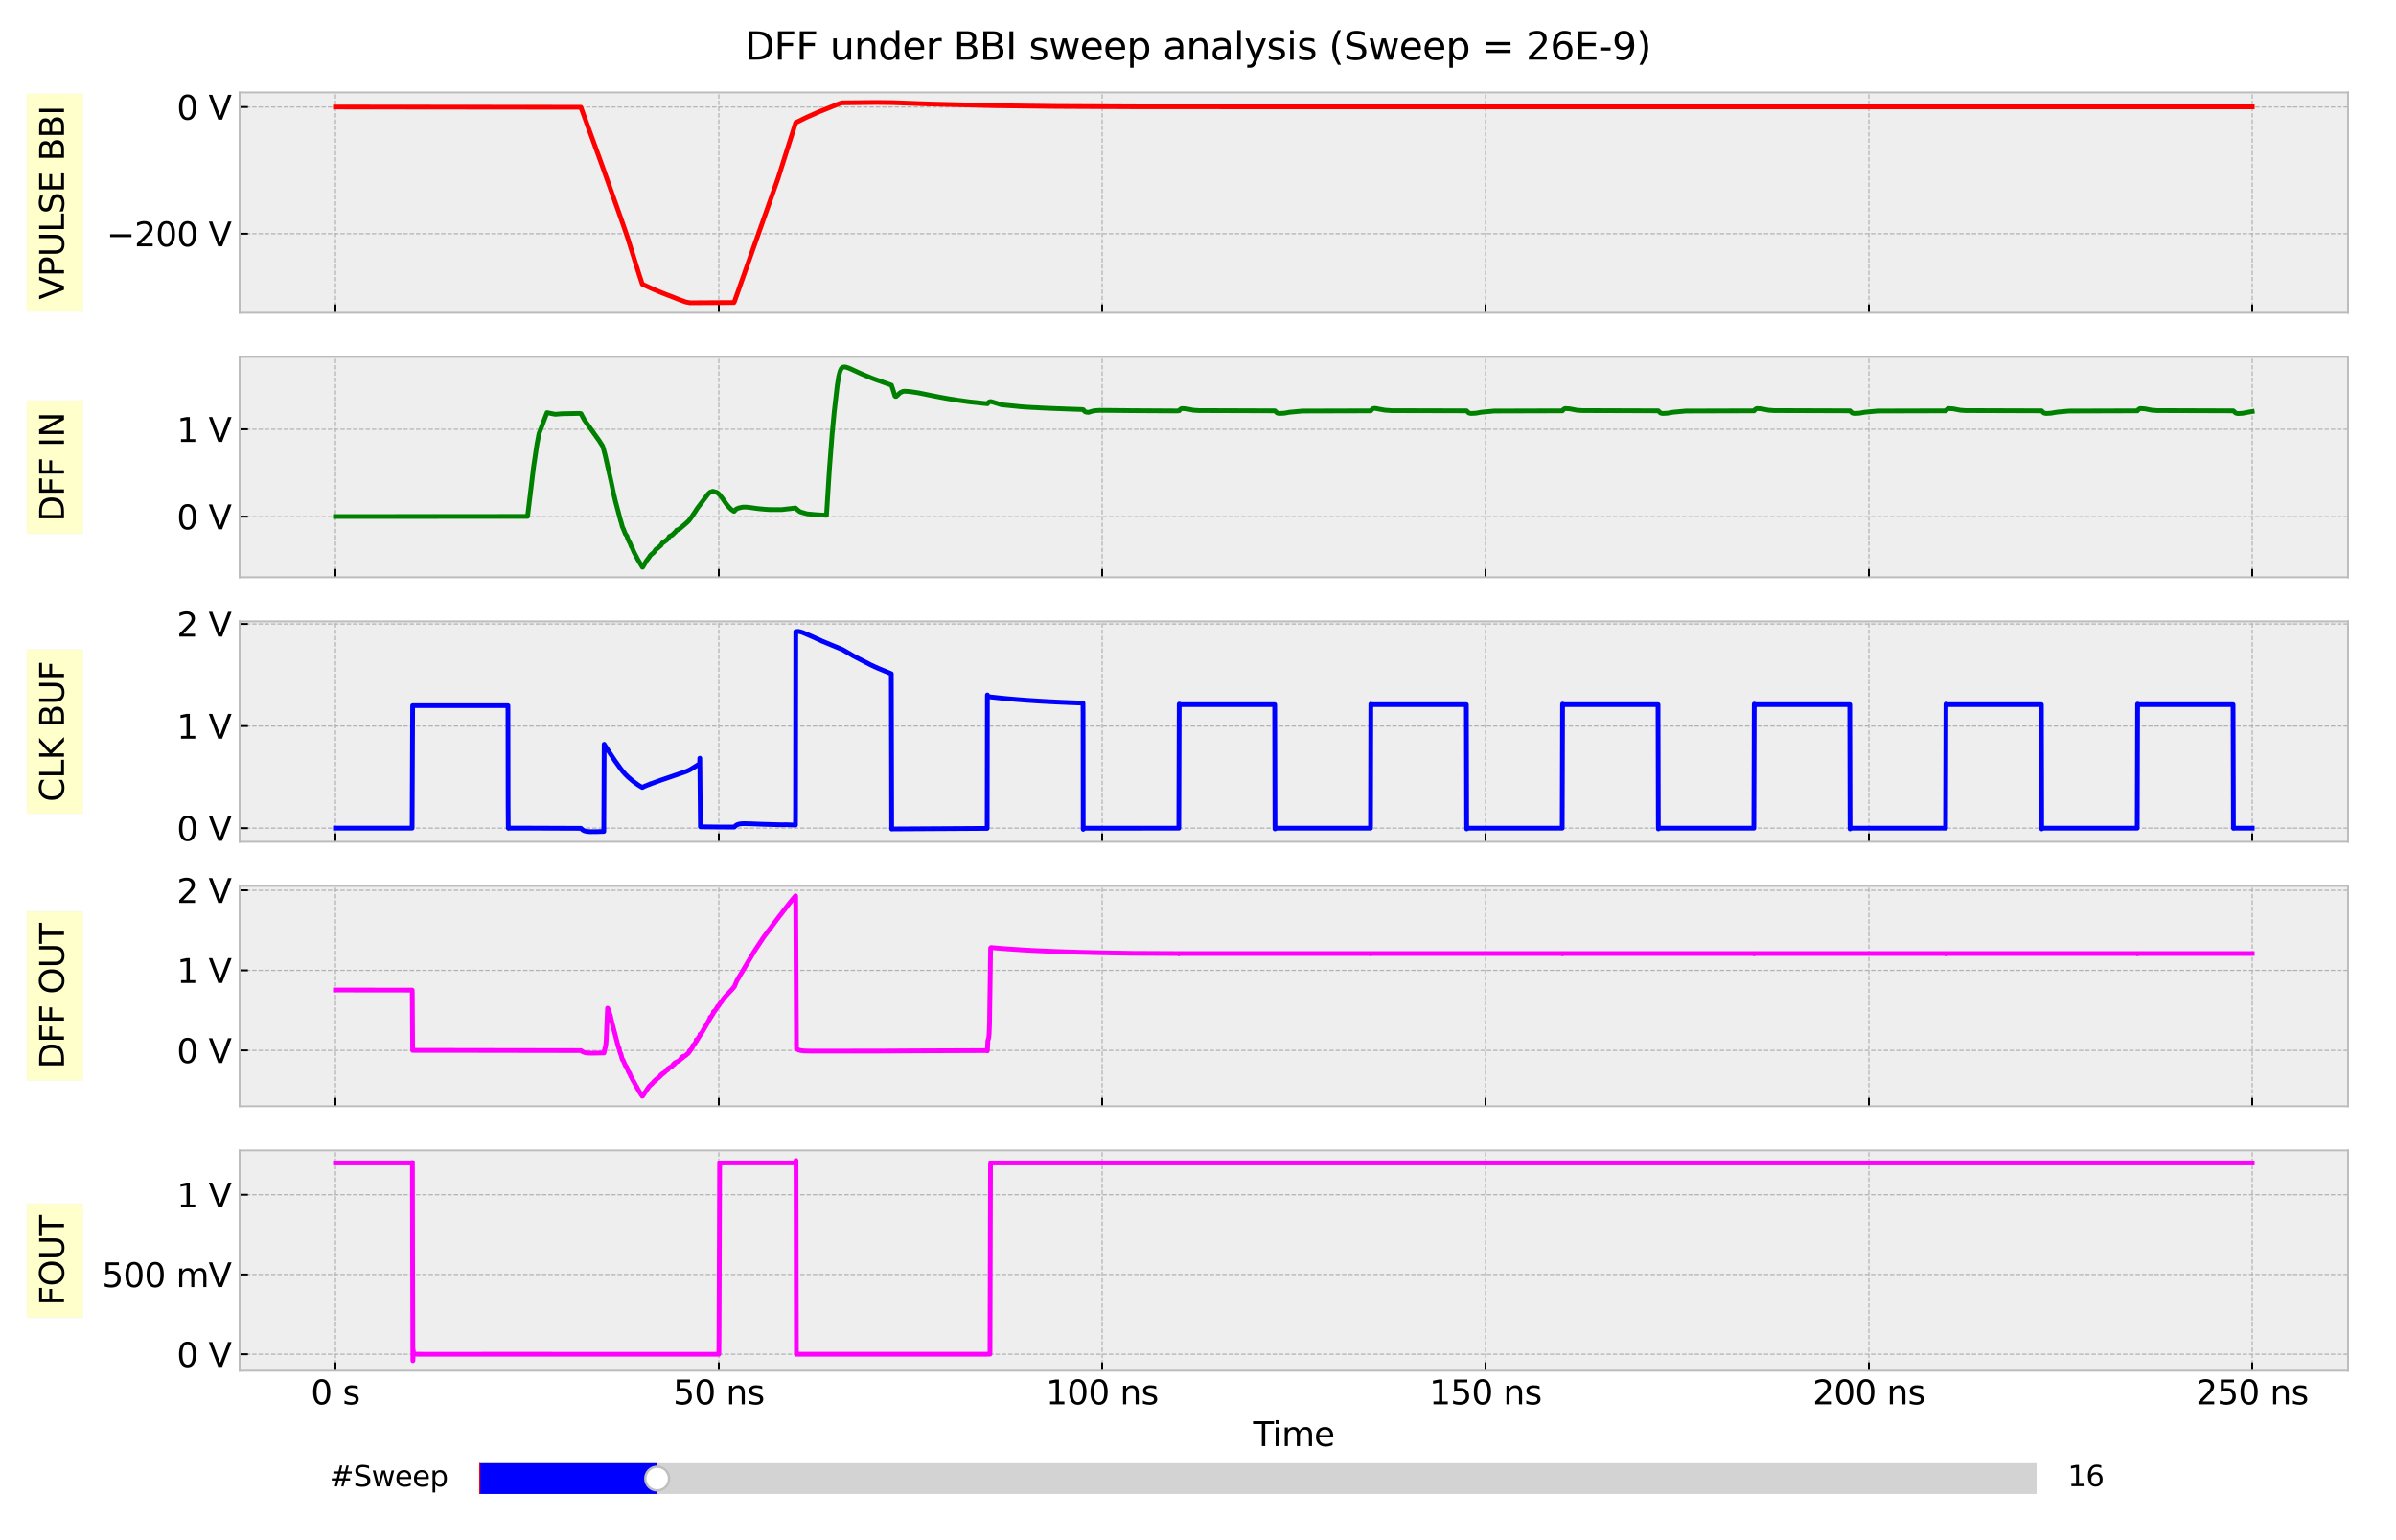 <?xml version="1.0" encoding="utf-8" standalone="no"?>
<!DOCTYPE svg PUBLIC "-//W3C//DTD SVG 1.1//EN"
  "http://www.w3.org/Graphics/SVG/1.1/DTD/svg11.dtd">
<svg xmlns:xlink="http://www.w3.org/1999/xlink" width="1008pt" height="648pt" viewBox="0 0 1008 648" xmlns="http://www.w3.org/2000/svg" version="1.1">
 <defs>
  <style type="text/css">*{stroke-linejoin: round; stroke-linecap: butt}</style>
 </defs>
 <g id="figure_1">
  <g id="patch_1">
   <path d="M 0 648 
L 1008 648 
L 1008 0 
L 0 0 
z
" style="fill: #ffffff"/>
  </g>
  <g id="axes_1">
   <g id="patch_2">
    <path d="M 100.8 131.611 
L 987.84 131.611 
L 987.84 38.88 
L 100.8 38.88 
z
" style="fill: #eeeeee"/>
   </g>
   <g id="matplotlib.axis_1">
    <g id="xtick_1">
     <g id="line2d_1">
      <path d="M 141.12 131.611 
L 141.12 38.88 
" clip-path="url(#p55ff1f784e)" style="fill: none; stroke-dasharray: 1.85,0.8; stroke-dashoffset: 0; stroke: #b2b2b2; stroke-width: 0.5"/>
     </g>
     <g id="line2d_2">
      <defs>
       <path id="m600b198a54" d="M 0 0 
L 0 -3.5 
" style="stroke: #000000; stroke-width: 0.8"/>
      </defs>
      <g>
       <use xlink:href="#m600b198a54" x="141.12" y="131.611" style="stroke: #000000; stroke-width: 0.8"/>
      </g>
     </g>
    </g>
    <g id="xtick_2">
     <g id="line2d_3">
      <path d="M 302.4 131.611 
L 302.4 38.88 
" clip-path="url(#p55ff1f784e)" style="fill: none; stroke-dasharray: 1.85,0.8; stroke-dashoffset: 0; stroke: #b2b2b2; stroke-width: 0.5"/>
     </g>
     <g id="line2d_4">
      <g>
       <use xlink:href="#m600b198a54" x="302.4" y="131.611" style="stroke: #000000; stroke-width: 0.8"/>
      </g>
     </g>
    </g>
    <g id="xtick_3">
     <g id="line2d_5">
      <path d="M 463.68 131.611 
L 463.68 38.88 
" clip-path="url(#p55ff1f784e)" style="fill: none; stroke-dasharray: 1.85,0.8; stroke-dashoffset: 0; stroke: #b2b2b2; stroke-width: 0.5"/>
     </g>
     <g id="line2d_6">
      <g>
       <use xlink:href="#m600b198a54" x="463.68" y="131.611" style="stroke: #000000; stroke-width: 0.8"/>
      </g>
     </g>
    </g>
    <g id="xtick_4">
     <g id="line2d_7">
      <path d="M 624.96 131.611 
L 624.96 38.88 
" clip-path="url(#p55ff1f784e)" style="fill: none; stroke-dasharray: 1.85,0.8; stroke-dashoffset: 0; stroke: #b2b2b2; stroke-width: 0.5"/>
     </g>
     <g id="line2d_8">
      <g>
       <use xlink:href="#m600b198a54" x="624.96" y="131.611" style="stroke: #000000; stroke-width: 0.8"/>
      </g>
     </g>
    </g>
    <g id="xtick_5">
     <g id="line2d_9">
      <path d="M 786.24 131.611 
L 786.24 38.88 
" clip-path="url(#p55ff1f784e)" style="fill: none; stroke-dasharray: 1.85,0.8; stroke-dashoffset: 0; stroke: #b2b2b2; stroke-width: 0.5"/>
     </g>
     <g id="line2d_10">
      <g>
       <use xlink:href="#m600b198a54" x="786.24" y="131.611" style="stroke: #000000; stroke-width: 0.8"/>
      </g>
     </g>
    </g>
    <g id="xtick_6">
     <g id="line2d_11">
      <path d="M 947.52 131.611 
L 947.52 38.88 
" clip-path="url(#p55ff1f784e)" style="fill: none; stroke-dasharray: 1.85,0.8; stroke-dashoffset: 0; stroke: #b2b2b2; stroke-width: 0.5"/>
     </g>
     <g id="line2d_12">
      <g>
       <use xlink:href="#m600b198a54" x="947.52" y="131.611" style="stroke: #000000; stroke-width: 0.8"/>
      </g>
     </g>
    </g>
   </g>
   <g id="matplotlib.axis_2">
    <g id="ytick_1">
     <g id="line2d_13">
      <path d="M 100.8 98.34 
L 987.84 98.34 
" clip-path="url(#p55ff1f784e)" style="fill: none; stroke-dasharray: 1.85,0.8; stroke-dashoffset: 0; stroke: #b2b2b2; stroke-width: 0.5"/>
     </g>
     <g id="line2d_14">
      <defs>
       <path id="m291e00666e" d="M 0 0 
L 3.5 0 
" style="stroke: #000000; stroke-width: 0.8"/>
      </defs>
      <g>
       <use xlink:href="#m291e00666e" x="100.8" y="98.34" style="stroke: #000000; stroke-width: 0.8"/>
      </g>
     </g>
     <g id="text_1">
      <!-- −200 V -->
      <g transform="translate(44.82 103.659) scale(0.14 -0.14)">
       <defs>
        <path id="DejaVuSans-2212" d="M 678 2272 
L 4684 2272 
L 4684 1741 
L 678 1741 
L 678 2272 
z
" transform="scale(0.016)"/>
        <path id="DejaVuSans-32" d="M 1228 531 
L 3431 531 
L 3431 0 
L 469 0 
L 469 531 
Q 828 903 1448 1529 
Q 2069 2156 2228 2338 
Q 2531 2678 2651 2914 
Q 2772 3150 2772 3378 
Q 2772 3750 2511 3984 
Q 2250 4219 1831 4219 
Q 1534 4219 1204 4116 
Q 875 4013 500 3803 
L 500 4441 
Q 881 4594 1212 4672 
Q 1544 4750 1819 4750 
Q 2544 4750 2975 4387 
Q 3406 4025 3406 3419 
Q 3406 3131 3298 2873 
Q 3191 2616 2906 2266 
Q 2828 2175 2409 1742 
Q 1991 1309 1228 531 
z
" transform="scale(0.016)"/>
        <path id="DejaVuSans-30" d="M 2034 4250 
Q 1547 4250 1301 3770 
Q 1056 3291 1056 2328 
Q 1056 1369 1301 889 
Q 1547 409 2034 409 
Q 2525 409 2770 889 
Q 3016 1369 3016 2328 
Q 3016 3291 2770 3770 
Q 2525 4250 2034 4250 
z
M 2034 4750 
Q 2819 4750 3233 4129 
Q 3647 3509 3647 2328 
Q 3647 1150 3233 529 
Q 2819 -91 2034 -91 
Q 1250 -91 836 529 
Q 422 1150 422 2328 
Q 422 3509 836 4129 
Q 1250 4750 2034 4750 
z
" transform="scale(0.016)"/>
        <path id="DejaVuSans-20" transform="scale(0.016)"/>
        <path id="DejaVuSans-56" d="M 1831 0 
L 50 4666 
L 709 4666 
L 2188 738 
L 3669 4666 
L 4325 4666 
L 2547 0 
L 1831 0 
z
" transform="scale(0.016)"/>
       </defs>
       <use xlink:href="#DejaVuSans-2212"/>
       <use xlink:href="#DejaVuSans-32" x="83.789"/>
       <use xlink:href="#DejaVuSans-30" x="147.412"/>
       <use xlink:href="#DejaVuSans-30" x="211.035"/>
       <use xlink:href="#DejaVuSans-20" x="274.658"/>
       <use xlink:href="#DejaVuSans-56" x="306.445"/>
      </g>
     </g>
    </g>
    <g id="ytick_2">
     <g id="line2d_15">
      <path d="M 100.8 45.027 
L 987.84 45.027 
" clip-path="url(#p55ff1f784e)" style="fill: none; stroke-dasharray: 1.85,0.8; stroke-dashoffset: 0; stroke: #b2b2b2; stroke-width: 0.5"/>
     </g>
     <g id="line2d_16">
      <g>
       <use xlink:href="#m291e00666e" x="100.8" y="45.027" style="stroke: #000000; stroke-width: 0.8"/>
      </g>
     </g>
     <g id="text_2">
      <!-- 0 V -->
      <g transform="translate(74.366 50.346) scale(0.14 -0.14)">
       <use xlink:href="#DejaVuSans-30"/>
       <use xlink:href="#DejaVuSans-20" x="63.623"/>
       <use xlink:href="#DejaVuSans-56" x="95.41"/>
      </g>
     </g>
    </g>
    <g id="text_3">
     <g id="patch_3">
      <path d="M 34.877 131.08 
L 34.877 39.411 
L 11.247 39.411 
L 11.247 131.08 
z
" style="fill: #ffff00; opacity: 0.2; stroke: #eeeeee; stroke-width: 0.5; stroke-linejoin: miter"/>
     </g>
     <!-- VPULSE BBI -->
     <g transform="translate(26.925 126.04) rotate(-90) scale(0.14 -0.14)">
      <defs>
       <path id="DejaVuSans-50" d="M 1259 4147 
L 1259 2394 
L 2053 2394 
Q 2494 2394 2734 2622 
Q 2975 2850 2975 3272 
Q 2975 3691 2734 3919 
Q 2494 4147 2053 4147 
L 1259 4147 
z
M 628 4666 
L 2053 4666 
Q 2838 4666 3239 4311 
Q 3641 3956 3641 3272 
Q 3641 2581 3239 2228 
Q 2838 1875 2053 1875 
L 1259 1875 
L 1259 0 
L 628 0 
L 628 4666 
z
" transform="scale(0.016)"/>
       <path id="DejaVuSans-55" d="M 556 4666 
L 1191 4666 
L 1191 1831 
Q 1191 1081 1462 751 
Q 1734 422 2344 422 
Q 2950 422 3222 751 
Q 3494 1081 3494 1831 
L 3494 4666 
L 4128 4666 
L 4128 1753 
Q 4128 841 3676 375 
Q 3225 -91 2344 -91 
Q 1459 -91 1007 375 
Q 556 841 556 1753 
L 556 4666 
z
" transform="scale(0.016)"/>
       <path id="DejaVuSans-4c" d="M 628 4666 
L 1259 4666 
L 1259 531 
L 3531 531 
L 3531 0 
L 628 0 
L 628 4666 
z
" transform="scale(0.016)"/>
       <path id="DejaVuSans-53" d="M 3425 4513 
L 3425 3897 
Q 3066 4069 2747 4153 
Q 2428 4238 2131 4238 
Q 1616 4238 1336 4038 
Q 1056 3838 1056 3469 
Q 1056 3159 1242 3001 
Q 1428 2844 1947 2747 
L 2328 2669 
Q 3034 2534 3370 2195 
Q 3706 1856 3706 1288 
Q 3706 609 3251 259 
Q 2797 -91 1919 -91 
Q 1588 -91 1214 -16 
Q 841 59 441 206 
L 441 856 
Q 825 641 1194 531 
Q 1563 422 1919 422 
Q 2459 422 2753 634 
Q 3047 847 3047 1241 
Q 3047 1584 2836 1778 
Q 2625 1972 2144 2069 
L 1759 2144 
Q 1053 2284 737 2584 
Q 422 2884 422 3419 
Q 422 4038 858 4394 
Q 1294 4750 2059 4750 
Q 2388 4750 2728 4690 
Q 3069 4631 3425 4513 
z
" transform="scale(0.016)"/>
       <path id="DejaVuSans-45" d="M 628 4666 
L 3578 4666 
L 3578 4134 
L 1259 4134 
L 1259 2753 
L 3481 2753 
L 3481 2222 
L 1259 2222 
L 1259 531 
L 3634 531 
L 3634 0 
L 628 0 
L 628 4666 
z
" transform="scale(0.016)"/>
       <path id="DejaVuSans-42" d="M 1259 2228 
L 1259 519 
L 2272 519 
Q 2781 519 3026 730 
Q 3272 941 3272 1375 
Q 3272 1813 3026 2020 
Q 2781 2228 2272 2228 
L 1259 2228 
z
M 1259 4147 
L 1259 2741 
L 2194 2741 
Q 2656 2741 2882 2914 
Q 3109 3088 3109 3444 
Q 3109 3797 2882 3972 
Q 2656 4147 2194 4147 
L 1259 4147 
z
M 628 4666 
L 2241 4666 
Q 2963 4666 3353 4366 
Q 3744 4066 3744 3513 
Q 3744 3084 3544 2831 
Q 3344 2578 2956 2516 
Q 3422 2416 3680 2098 
Q 3938 1781 3938 1306 
Q 3938 681 3513 340 
Q 3088 0 2303 0 
L 628 0 
L 628 4666 
z
" transform="scale(0.016)"/>
       <path id="DejaVuSans-49" d="M 628 4666 
L 1259 4666 
L 1259 0 
L 628 0 
L 628 4666 
z
" transform="scale(0.016)"/>
      </defs>
      <use xlink:href="#DejaVuSans-56"/>
      <use xlink:href="#DejaVuSans-50" x="68.408"/>
      <use xlink:href="#DejaVuSans-55" x="128.711"/>
      <use xlink:href="#DejaVuSans-4c" x="201.904"/>
      <use xlink:href="#DejaVuSans-53" x="257.617"/>
      <use xlink:href="#DejaVuSans-45" x="321.094"/>
      <use xlink:href="#DejaVuSans-20" x="384.277"/>
      <use xlink:href="#DejaVuSans-42" x="416.064"/>
      <use xlink:href="#DejaVuSans-42" x="484.668"/>
      <use xlink:href="#DejaVuSans-49" x="553.271"/>
     </g>
    </g>
   </g>
   <g id="line2d_17">
    <path d="M 141.12 45.027 
L 244.371 45.136 
L 244.855 46.426 
L 253.081 69.007 
L 260.499 89.864 
L 262.112 94.441 
L 263.919 99.673 
L 267.402 110.808 
L 268.983 115.854 
L 270.209 119.551 
L 274.111 121.364 
L 274.692 121.62 
L 275.563 122.003 
L 276.208 122.27 
L 277.789 122.936 
L 278.434 123.203 
L 279.53 123.629 
L 280.272 123.923 
L 281.369 124.349 
L 282.272 124.677 
L 282.95 124.944 
L 283.756 125.255 
L 285.111 125.805 
L 287.756 126.791 
L 288.369 127.023 
L 290.304 127.396 
L 308.787 127.289 
L 309.012 126.802 
L 327.302 75.088 
L 331.043 63.292 
L 334.753 51.618 
L 339.365 49.341 
L 344.72 46.985 
L 353.429 43.484 
L 354.3 43.269 
L 368.589 43.108 
L 375.395 43.185 
L 390.749 43.746 
L 418.522 44.461 
L 444.165 44.774 
L 479.776 44.946 
L 527.805 44.954 
L 947.52 44.954 
L 947.52 44.954 
" clip-path="url(#p55ff1f784e)" style="fill: none; stroke: #ff0000; stroke-width: 2; stroke-linecap: square"/>
   </g>
   <g id="patch_4">
    <path d="M 100.8 131.611 
L 100.8 38.88 
" style="fill: none; stroke: #bcbcbc; stroke-width: 0.8; stroke-linejoin: miter; stroke-linecap: square"/>
   </g>
   <g id="patch_5">
    <path d="M 987.84 131.611 
L 987.84 38.88 
" style="fill: none; stroke: #bcbcbc; stroke-width: 0.8; stroke-linejoin: miter; stroke-linecap: square"/>
   </g>
   <g id="patch_6">
    <path d="M 100.8 131.611 
L 987.84 131.611 
" style="fill: none; stroke: #bcbcbc; stroke-width: 0.8; stroke-linejoin: miter; stroke-linecap: square"/>
   </g>
   <g id="patch_7">
    <path d="M 100.8 38.88 
L 987.84 38.88 
" style="fill: none; stroke: #bcbcbc; stroke-width: 0.8; stroke-linejoin: miter; stroke-linecap: square"/>
   </g>
  </g>
  <g id="axes_2">
   <g id="patch_8">
    <path d="M 100.8 242.888 
L 987.84 242.888 
L 987.84 150.157 
L 100.8 150.157 
z
" style="fill: #eeeeee"/>
   </g>
   <g id="matplotlib.axis_3">
    <g id="xtick_7">
     <g id="line2d_18">
      <path d="M 141.12 242.888 
L 141.12 150.157 
" clip-path="url(#pa47d0fec9f)" style="fill: none; stroke-dasharray: 1.85,0.8; stroke-dashoffset: 0; stroke: #b2b2b2; stroke-width: 0.5"/>
     </g>
     <g id="line2d_19">
      <g>
       <use xlink:href="#m600b198a54" x="141.12" y="242.888" style="stroke: #000000; stroke-width: 0.8"/>
      </g>
     </g>
    </g>
    <g id="xtick_8">
     <g id="line2d_20">
      <path d="M 302.4 242.888 
L 302.4 150.157 
" clip-path="url(#pa47d0fec9f)" style="fill: none; stroke-dasharray: 1.85,0.8; stroke-dashoffset: 0; stroke: #b2b2b2; stroke-width: 0.5"/>
     </g>
     <g id="line2d_21">
      <g>
       <use xlink:href="#m600b198a54" x="302.4" y="242.888" style="stroke: #000000; stroke-width: 0.8"/>
      </g>
     </g>
    </g>
    <g id="xtick_9">
     <g id="line2d_22">
      <path d="M 463.68 242.888 
L 463.68 150.157 
" clip-path="url(#pa47d0fec9f)" style="fill: none; stroke-dasharray: 1.85,0.8; stroke-dashoffset: 0; stroke: #b2b2b2; stroke-width: 0.5"/>
     </g>
     <g id="line2d_23">
      <g>
       <use xlink:href="#m600b198a54" x="463.68" y="242.888" style="stroke: #000000; stroke-width: 0.8"/>
      </g>
     </g>
    </g>
    <g id="xtick_10">
     <g id="line2d_24">
      <path d="M 624.96 242.888 
L 624.96 150.157 
" clip-path="url(#pa47d0fec9f)" style="fill: none; stroke-dasharray: 1.85,0.8; stroke-dashoffset: 0; stroke: #b2b2b2; stroke-width: 0.5"/>
     </g>
     <g id="line2d_25">
      <g>
       <use xlink:href="#m600b198a54" x="624.96" y="242.888" style="stroke: #000000; stroke-width: 0.8"/>
      </g>
     </g>
    </g>
    <g id="xtick_11">
     <g id="line2d_26">
      <path d="M 786.24 242.888 
L 786.24 150.157 
" clip-path="url(#pa47d0fec9f)" style="fill: none; stroke-dasharray: 1.85,0.8; stroke-dashoffset: 0; stroke: #b2b2b2; stroke-width: 0.5"/>
     </g>
     <g id="line2d_27">
      <g>
       <use xlink:href="#m600b198a54" x="786.24" y="242.888" style="stroke: #000000; stroke-width: 0.8"/>
      </g>
     </g>
    </g>
    <g id="xtick_12">
     <g id="line2d_28">
      <path d="M 947.52 242.888 
L 947.52 150.157 
" clip-path="url(#pa47d0fec9f)" style="fill: none; stroke-dasharray: 1.85,0.8; stroke-dashoffset: 0; stroke: #b2b2b2; stroke-width: 0.5"/>
     </g>
     <g id="line2d_29">
      <g>
       <use xlink:href="#m600b198a54" x="947.52" y="242.888" style="stroke: #000000; stroke-width: 0.8"/>
      </g>
     </g>
    </g>
   </g>
   <g id="matplotlib.axis_4">
    <g id="ytick_3">
     <g id="line2d_30">
      <path d="M 100.8 217.387 
L 987.84 217.387 
" clip-path="url(#pa47d0fec9f)" style="fill: none; stroke-dasharray: 1.85,0.8; stroke-dashoffset: 0; stroke: #b2b2b2; stroke-width: 0.5"/>
     </g>
     <g id="line2d_31">
      <g>
       <use xlink:href="#m291e00666e" x="100.8" y="217.387" style="stroke: #000000; stroke-width: 0.8"/>
      </g>
     </g>
     <g id="text_4">
      <!-- 0 V -->
      <g transform="translate(74.366 222.706) scale(0.14 -0.14)">
       <use xlink:href="#DejaVuSans-30"/>
       <use xlink:href="#DejaVuSans-20" x="63.623"/>
       <use xlink:href="#DejaVuSans-56" x="95.41"/>
      </g>
     </g>
    </g>
    <g id="ytick_4">
     <g id="line2d_32">
      <path d="M 100.8 180.607 
L 987.84 180.607 
" clip-path="url(#pa47d0fec9f)" style="fill: none; stroke-dasharray: 1.85,0.8; stroke-dashoffset: 0; stroke: #b2b2b2; stroke-width: 0.5"/>
     </g>
     <g id="line2d_33">
      <g>
       <use xlink:href="#m291e00666e" x="100.8" y="180.607" style="stroke: #000000; stroke-width: 0.8"/>
      </g>
     </g>
     <g id="text_5">
      <!-- 1 V -->
      <g transform="translate(74.366 185.926) scale(0.14 -0.14)">
       <defs>
        <path id="DejaVuSans-31" d="M 794 531 
L 1825 531 
L 1825 4091 
L 703 3866 
L 703 4441 
L 1819 4666 
L 2450 4666 
L 2450 531 
L 3481 531 
L 3481 0 
L 794 0 
L 794 531 
z
" transform="scale(0.016)"/>
       </defs>
       <use xlink:href="#DejaVuSans-31"/>
       <use xlink:href="#DejaVuSans-20" x="63.623"/>
       <use xlink:href="#DejaVuSans-56" x="95.41"/>
      </g>
     </g>
    </g>
    <g id="text_6">
     <g id="patch_9">
      <path d="M 34.877 224.532 
L 34.877 168.514 
L 11.247 168.514 
L 11.247 224.532 
z
" style="fill: #ffff00; opacity: 0.2; stroke: #eeeeee; stroke-width: 0.5; stroke-linejoin: miter"/>
     </g>
     <!-- DFF IN -->
     <g transform="translate(26.925 219.492) rotate(-90) scale(0.14 -0.14)">
      <defs>
       <path id="DejaVuSans-44" d="M 1259 4147 
L 1259 519 
L 2022 519 
Q 2988 519 3436 956 
Q 3884 1394 3884 2338 
Q 3884 3275 3436 3711 
Q 2988 4147 2022 4147 
L 1259 4147 
z
M 628 4666 
L 1925 4666 
Q 3281 4666 3915 4102 
Q 4550 3538 4550 2338 
Q 4550 1131 3912 565 
Q 3275 0 1925 0 
L 628 0 
L 628 4666 
z
" transform="scale(0.016)"/>
       <path id="DejaVuSans-46" d="M 628 4666 
L 3309 4666 
L 3309 4134 
L 1259 4134 
L 1259 2759 
L 3109 2759 
L 3109 2228 
L 1259 2228 
L 1259 0 
L 628 0 
L 628 4666 
z
" transform="scale(0.016)"/>
       <path id="DejaVuSans-4e" d="M 628 4666 
L 1478 4666 
L 3547 763 
L 3547 4666 
L 4159 4666 
L 4159 0 
L 3309 0 
L 1241 3903 
L 1241 0 
L 628 0 
L 628 4666 
z
" transform="scale(0.016)"/>
      </defs>
      <use xlink:href="#DejaVuSans-44"/>
      <use xlink:href="#DejaVuSans-46" x="77.002"/>
      <use xlink:href="#DejaVuSans-46" x="134.521"/>
      <use xlink:href="#DejaVuSans-20" x="192.041"/>
      <use xlink:href="#DejaVuSans-49" x="223.828"/>
      <use xlink:href="#DejaVuSans-4e" x="253.32"/>
     </g>
    </g>
   </g>
   <g id="line2d_34">
    <path d="M 141.12 217.333 
L 221.954 217.283 
L 224.47 196.543 
L 225.889 187.026 
L 226.76 182.456 
L 230.114 173.63 
L 233.566 174.307 
L 236.533 174.079 
L 242.178 173.968 
L 243.468 173.932 
L 244.436 174.042 
L 244.823 174.811 
L 245.887 176.753 
L 251.984 185.281 
L 253.468 187.606 
L 253.79 188.508 
L 254.597 191.551 
L 257.209 203.149 
L 258.177 207.789 
L 258.983 211.183 
L 261.145 219.258 
L 261.306 219.683 
L 261.822 221.649 
L 262.306 222.676 
L 263.048 224.597 
L 263.725 225.536 
L 264.144 226.806 
L 264.757 228.091 
L 264.951 228.343 
L 265.628 230.035 
L 266.047 230.628 
L 266.209 231.154 
L 266.66 232.207 
L 268.402 235.516 
L 270.273 238.667 
L 270.402 238.619 
L 270.628 238.226 
L 271.434 236.863 
L 271.757 236.241 
L 272.273 235.527 
L 273.047 234.539 
L 273.434 233.889 
L 273.595 233.694 
L 273.789 233.477 
L 273.886 233.386 
L 274.144 233.143 
L 274.337 232.998 
L 275.047 232.412 
L 275.531 231.723 
L 275.724 231.361 
L 275.757 231.381 
L 275.886 231.306 
L 276.111 230.938 
L 276.337 230.903 
L 278.047 229.448 
L 278.305 229.032 
L 278.595 228.527 
L 278.885 228.221 
L 279.079 228.237 
L 279.337 228.054 
L 280.498 227.183 
L 281.208 226.444 
L 281.563 225.731 
L 281.982 225.494 
L 282.692 225.184 
L 284.304 223.633 
L 284.659 223.072 
L 285.014 222.933 
L 285.466 222.807 
L 286.207 222.247 
L 288.465 220.311 
L 289.756 219.127 
L 290.852 217.673 
L 292.046 215.865 
L 292.497 215.222 
L 293.304 213.939 
L 297.916 207.824 
L 298.755 207.073 
L 299.884 206.712 
L 301.626 207.198 
L 302.529 207.966 
L 303.626 209.283 
L 305.69 212.221 
L 306.69 213.425 
L 307.722 214.438 
L 308.787 215.147 
L 308.98 215.043 
L 309.464 214.448 
L 309.948 214.073 
L 310.98 213.703 
L 312.399 213.393 
L 313.754 213.363 
L 315.496 213.533 
L 316.851 213.728 
L 317.399 213.817 
L 318.496 213.946 
L 319.27 214.049 
L 319.98 214.114 
L 320.399 214.15 
L 321.431 214.253 
L 321.754 214.284 
L 323.753 214.412 
L 328.979 214.421 
L 330.205 214.258 
L 330.656 214.215 
L 331.817 214.08 
L 332.366 214.041 
L 333.14 213.932 
L 333.753 213.857 
L 334.269 213.776 
L 334.656 213.753 
L 334.882 213.94 
L 335.624 214.628 
L 336.624 215.348 
L 339.527 216.204 
L 343.268 216.549 
L 347.687 216.822 
L 347.752 216.069 
L 348.913 197.699 
L 350.074 182.566 
L 350.978 173.108 
L 352.236 162.206 
L 352.848 158.356 
L 353.397 156.23 
L 353.945 155.023 
L 354.461 154.545 
L 355.235 154.387 
L 355.977 154.497 
L 357.009 154.843 
L 357.784 155.159 
L 358.171 155.347 
L 358.687 155.571 
L 359.525 155.969 
L 360.041 156.197 
L 361.009 156.642 
L 362.074 157.127 
L 363.332 157.671 
L 366.138 158.834 
L 366.686 159.065 
L 368.138 159.606 
L 375.041 162.052 
L 375.17 162.456 
L 375.718 164.056 
L 376.04 165.108 
L 376.492 166.594 
L 376.75 166.811 
L 377.04 166.796 
L 377.686 166.223 
L 378.266 165.616 
L 378.782 165.189 
L 379.879 164.689 
L 380.427 164.612 
L 382.459 164.722 
L 382.975 164.788 
L 386.298 165.277 
L 391.007 166.241 
L 392.297 166.499 
L 395.523 167.131 
L 395.878 167.194 
L 398.233 167.628 
L 398.62 167.694 
L 399.265 167.808 
L 399.684 167.867 
L 401.329 168.132 
L 402.039 168.242 
L 402.684 168.352 
L 403.361 168.452 
L 403.716 168.503 
L 404.555 168.606 
L 404.974 168.687 
L 405.813 168.794 
L 407.071 168.974 
L 407.909 169.084 
L 415.425 169.871 
L 415.909 169.25 
L 416.36 169.025 
L 416.844 168.963 
L 417.651 169.161 
L 421.296 170.298 
L 429.682 171.147 
L 430.295 171.188 
L 431.037 171.247 
L 431.618 171.287 
L 433.521 171.398 
L 434.134 171.438 
L 436.488 171.541 
L 436.94 171.581 
L 438.746 171.677 
L 441.069 171.787 
L 442.423 171.832 
L 444.875 171.942 
L 446.133 171.975 
L 448.713 172.085 
L 450.068 172.129 
L 450.81 172.155 
L 453.971 172.266 
L 455.229 172.299 
L 455.777 172.405 
L 456.261 173.042 
L 456.842 173.369 
L 457.906 173.501 
L 459.454 173.042 
L 460.067 172.876 
L 460.809 172.766 
L 462.777 172.652 
L 474.679 172.762 
L 475.228 172.777 
L 494.194 172.887 
L 495.194 172.891 
L 496.065 172.803 
L 496.549 172.214 
L 497.129 171.89 
L 499.033 172.001 
L 502.226 172.619 
L 504.355 172.751 
L 536.353 172.854 
L 537.288 173.759 
L 538.191 173.954 
L 540.288 173.843 
L 542.514 173.446 
L 547.965 172.935 
L 576.673 172.858 
L 577.286 172.133 
L 577.705 171.935 
L 578.253 171.798 
L 579.06 171.909 
L 580.253 172.155 
L 582.511 172.56 
L 585.382 172.777 
L 616.993 172.854 
L 617.928 173.759 
L 618.831 173.954 
L 620.928 173.843 
L 623.154 173.446 
L 628.605 172.935 
L 657.313 172.854 
L 657.829 172.214 
L 658.409 171.89 
L 660.313 172.001 
L 663.506 172.619 
L 665.635 172.751 
L 697.633 172.854 
L 698.568 173.759 
L 699.471 173.954 
L 701.568 173.843 
L 703.794 173.446 
L 709.245 172.935 
L 737.953 172.854 
L 738.469 172.214 
L 739.049 171.89 
L 740.953 172.001 
L 744.114 172.611 
L 746.307 172.751 
L 778.273 172.854 
L 779.208 173.759 
L 780.111 173.954 
L 782.208 173.843 
L 784.434 173.446 
L 789.917 172.931 
L 818.593 172.854 
L 819.109 172.218 
L 819.625 171.894 
L 821.593 172.001 
L 824.754 172.611 
L 826.947 172.751 
L 858.913 172.854 
L 859.848 173.759 
L 860.751 173.954 
L 862.848 173.843 
L 864.461 173.549 
L 865.783 173.358 
L 870.428 172.939 
L 899.233 172.854 
L 899.749 172.214 
L 900.329 171.89 
L 902.233 172.001 
L 905.394 172.611 
L 907.587 172.751 
L 939.553 172.854 
L 940.617 173.792 
L 941.52 173.994 
L 943.423 173.884 
L 946.198 173.362 
L 947.52 173.137 
L 947.52 173.137 
" clip-path="url(#pa47d0fec9f)" style="fill: none; stroke: #008000; stroke-width: 2; stroke-linecap: square"/>
   </g>
   <g id="patch_10">
    <path d="M 100.8 242.888 
L 100.8 150.157 
" style="fill: none; stroke: #bcbcbc; stroke-width: 0.8; stroke-linejoin: miter; stroke-linecap: square"/>
   </g>
   <g id="patch_11">
    <path d="M 987.84 242.888 
L 987.84 150.157 
" style="fill: none; stroke: #bcbcbc; stroke-width: 0.8; stroke-linejoin: miter; stroke-linecap: square"/>
   </g>
   <g id="patch_12">
    <path d="M 100.8 242.888 
L 987.84 242.888 
" style="fill: none; stroke: #bcbcbc; stroke-width: 0.8; stroke-linejoin: miter; stroke-linecap: square"/>
   </g>
   <g id="patch_13">
    <path d="M 100.8 150.157 
L 987.84 150.157 
" style="fill: none; stroke: #bcbcbc; stroke-width: 0.8; stroke-linejoin: miter; stroke-linecap: square"/>
   </g>
  </g>
  <g id="axes_3">
   <g id="patch_14">
    <path d="M 100.8 354.166 
L 987.84 354.166 
L 987.84 261.434 
L 100.8 261.434 
z
" style="fill: #eeeeee"/>
   </g>
   <g id="matplotlib.axis_5">
    <g id="xtick_13">
     <g id="line2d_35">
      <path d="M 141.12 354.166 
L 141.12 261.434 
" clip-path="url(#p33f82a8e6b)" style="fill: none; stroke-dasharray: 1.85,0.8; stroke-dashoffset: 0; stroke: #b2b2b2; stroke-width: 0.5"/>
     </g>
     <g id="line2d_36">
      <g>
       <use xlink:href="#m600b198a54" x="141.12" y="354.166" style="stroke: #000000; stroke-width: 0.8"/>
      </g>
     </g>
    </g>
    <g id="xtick_14">
     <g id="line2d_37">
      <path d="M 302.4 354.166 
L 302.4 261.434 
" clip-path="url(#p33f82a8e6b)" style="fill: none; stroke-dasharray: 1.85,0.8; stroke-dashoffset: 0; stroke: #b2b2b2; stroke-width: 0.5"/>
     </g>
     <g id="line2d_38">
      <g>
       <use xlink:href="#m600b198a54" x="302.4" y="354.166" style="stroke: #000000; stroke-width: 0.8"/>
      </g>
     </g>
    </g>
    <g id="xtick_15">
     <g id="line2d_39">
      <path d="M 463.68 354.166 
L 463.68 261.434 
" clip-path="url(#p33f82a8e6b)" style="fill: none; stroke-dasharray: 1.85,0.8; stroke-dashoffset: 0; stroke: #b2b2b2; stroke-width: 0.5"/>
     </g>
     <g id="line2d_40">
      <g>
       <use xlink:href="#m600b198a54" x="463.68" y="354.166" style="stroke: #000000; stroke-width: 0.8"/>
      </g>
     </g>
    </g>
    <g id="xtick_16">
     <g id="line2d_41">
      <path d="M 624.96 354.166 
L 624.96 261.434 
" clip-path="url(#p33f82a8e6b)" style="fill: none; stroke-dasharray: 1.85,0.8; stroke-dashoffset: 0; stroke: #b2b2b2; stroke-width: 0.5"/>
     </g>
     <g id="line2d_42">
      <g>
       <use xlink:href="#m600b198a54" x="624.96" y="354.166" style="stroke: #000000; stroke-width: 0.8"/>
      </g>
     </g>
    </g>
    <g id="xtick_17">
     <g id="line2d_43">
      <path d="M 786.24 354.166 
L 786.24 261.434 
" clip-path="url(#p33f82a8e6b)" style="fill: none; stroke-dasharray: 1.85,0.8; stroke-dashoffset: 0; stroke: #b2b2b2; stroke-width: 0.5"/>
     </g>
     <g id="line2d_44">
      <g>
       <use xlink:href="#m600b198a54" x="786.24" y="354.166" style="stroke: #000000; stroke-width: 0.8"/>
      </g>
     </g>
    </g>
    <g id="xtick_18">
     <g id="line2d_45">
      <path d="M 947.52 354.166 
L 947.52 261.434 
" clip-path="url(#p33f82a8e6b)" style="fill: none; stroke-dasharray: 1.85,0.8; stroke-dashoffset: 0; stroke: #b2b2b2; stroke-width: 0.5"/>
     </g>
     <g id="line2d_46">
      <g>
       <use xlink:href="#m600b198a54" x="947.52" y="354.166" style="stroke: #000000; stroke-width: 0.8"/>
      </g>
     </g>
    </g>
   </g>
   <g id="matplotlib.axis_6">
    <g id="ytick_5">
     <g id="line2d_47">
      <path d="M 100.8 348.436 
L 987.84 348.436 
" clip-path="url(#p33f82a8e6b)" style="fill: none; stroke-dasharray: 1.85,0.8; stroke-dashoffset: 0; stroke: #b2b2b2; stroke-width: 0.5"/>
     </g>
     <g id="line2d_48">
      <g>
       <use xlink:href="#m291e00666e" x="100.8" y="348.436" style="stroke: #000000; stroke-width: 0.8"/>
      </g>
     </g>
     <g id="text_7">
      <!-- 0 V -->
      <g transform="translate(74.366 353.755) scale(0.14 -0.14)">
       <use xlink:href="#DejaVuSans-30"/>
       <use xlink:href="#DejaVuSans-20" x="63.623"/>
       <use xlink:href="#DejaVuSans-56" x="95.41"/>
      </g>
     </g>
    </g>
    <g id="ytick_6">
     <g id="line2d_49">
      <path d="M 100.8 305.479 
L 987.84 305.479 
" clip-path="url(#p33f82a8e6b)" style="fill: none; stroke-dasharray: 1.85,0.8; stroke-dashoffset: 0; stroke: #b2b2b2; stroke-width: 0.5"/>
     </g>
     <g id="line2d_50">
      <g>
       <use xlink:href="#m291e00666e" x="100.8" y="305.479" style="stroke: #000000; stroke-width: 0.8"/>
      </g>
     </g>
     <g id="text_8">
      <!-- 1 V -->
      <g transform="translate(74.366 310.798) scale(0.14 -0.14)">
       <use xlink:href="#DejaVuSans-31"/>
       <use xlink:href="#DejaVuSans-20" x="63.623"/>
       <use xlink:href="#DejaVuSans-56" x="95.41"/>
      </g>
     </g>
    </g>
    <g id="ytick_7">
     <g id="line2d_51">
      <path d="M 100.8 262.522 
L 987.84 262.522 
" clip-path="url(#p33f82a8e6b)" style="fill: none; stroke-dasharray: 1.85,0.8; stroke-dashoffset: 0; stroke: #b2b2b2; stroke-width: 0.5"/>
     </g>
     <g id="line2d_52">
      <g>
       <use xlink:href="#m291e00666e" x="100.8" y="262.522" style="stroke: #000000; stroke-width: 0.8"/>
      </g>
     </g>
     <g id="text_9">
      <!-- 2 V -->
      <g transform="translate(74.366 267.841) scale(0.14 -0.14)">
       <use xlink:href="#DejaVuSans-32"/>
       <use xlink:href="#DejaVuSans-20" x="63.623"/>
       <use xlink:href="#DejaVuSans-56" x="95.41"/>
      </g>
     </g>
    </g>
    <g id="text_10">
     <g id="patch_15">
      <path d="M 34.877 342.395 
L 34.877 273.205 
L 11.247 273.205 
L 11.247 342.395 
z
" style="fill: #ffff00; opacity: 0.2; stroke: #eeeeee; stroke-width: 0.5; stroke-linejoin: miter"/>
     </g>
     <!-- CLK BUF -->
     <g transform="translate(26.925 337.355) rotate(-90) scale(0.14 -0.14)">
      <defs>
       <path id="DejaVuSans-43" d="M 4122 4306 
L 4122 3641 
Q 3803 3938 3442 4084 
Q 3081 4231 2675 4231 
Q 1875 4231 1450 3742 
Q 1025 3253 1025 2328 
Q 1025 1406 1450 917 
Q 1875 428 2675 428 
Q 3081 428 3442 575 
Q 3803 722 4122 1019 
L 4122 359 
Q 3791 134 3420 21 
Q 3050 -91 2638 -91 
Q 1578 -91 968 557 
Q 359 1206 359 2328 
Q 359 3453 968 4101 
Q 1578 4750 2638 4750 
Q 3056 4750 3426 4639 
Q 3797 4528 4122 4306 
z
" transform="scale(0.016)"/>
       <path id="DejaVuSans-4b" d="M 628 4666 
L 1259 4666 
L 1259 2694 
L 3353 4666 
L 4166 4666 
L 1850 2491 
L 4331 0 
L 3500 0 
L 1259 2247 
L 1259 0 
L 628 0 
L 628 4666 
z
" transform="scale(0.016)"/>
      </defs>
      <use xlink:href="#DejaVuSans-43"/>
      <use xlink:href="#DejaVuSans-4c" x="69.824"/>
      <use xlink:href="#DejaVuSans-4b" x="125.537"/>
      <use xlink:href="#DejaVuSans-20" x="191.113"/>
      <use xlink:href="#DejaVuSans-42" x="222.9"/>
      <use xlink:href="#DejaVuSans-55" x="291.504"/>
      <use xlink:href="#DejaVuSans-46" x="364.697"/>
     </g>
    </g>
   </g>
   <g id="line2d_53">
    <path d="M 141.12 348.435 
L 173.376 348.435 
L 173.602 296.888 
L 213.696 296.888 
L 213.761 338.006 
L 213.825 348.416 
L 213.89 348.354 
L 213.954 348.526 
L 214.019 348.441 
L 215.373 348.431 
L 223.47 348.435 
L 244.404 348.515 
L 245.081 349.163 
L 245.855 349.569 
L 246.92 349.831 
L 248.307 349.94 
L 251.306 349.91 
L 254.016 349.828 
L 254.177 313.146 
L 254.274 313.38 
L 258.661 320.011 
L 261.177 323.503 
L 261.403 323.803 
L 261.951 324.512 
L 263.08 325.776 
L 264.306 326.985 
L 266.306 328.685 
L 266.531 328.864 
L 268.628 330.371 
L 270.209 331.314 
L 271.241 330.784 
L 273.37 329.94 
L 273.402 329.975 
L 273.434 329.923 
L 273.563 329.804 
L 273.724 329.839 
L 273.853 329.708 
L 274.015 329.701 
L 278.176 328.189 
L 278.305 328.125 
L 278.466 328.121 
L 278.595 328.052 
L 285.046 325.849 
L 287.724 324.923 
L 288.143 324.781 
L 288.756 324.55 
L 289.981 324.011 
L 290.239 323.864 
L 290.627 323.649 
L 292.562 322.465 
L 294.336 321.303 
L 294.401 319.019 
L 294.659 347.874 
L 294.691 347.87 
L 302.432 347.958 
L 303.239 347.966 
L 308.883 347.975 
L 309.69 347.226 
L 310.432 346.869 
L 311.464 346.636 
L 312.915 346.546 
L 315.948 346.615 
L 320.205 346.793 
L 328.721 347.035 
L 330.721 346.997 
L 334.656 347.152 
L 334.688 340.831 
L 334.785 265.727 
L 334.85 265.74 
L 335.269 265.688 
L 335.817 265.65 
L 336.398 265.753 
L 337.301 266.002 
L 337.817 266.178 
L 341.43 267.737 
L 343.01 268.455 
L 345.236 269.456 
L 345.72 269.709 
L 354.429 273.3 
L 355.042 273.657 
L 355.687 274.026 
L 356.3 274.378 
L 358.558 275.701 
L 359.235 276.101 
L 366.331 279.757 
L 368.041 280.556 
L 369.46 281.187 
L 374.976 283.459 
L 375.137 348.816 
L 375.202 348.78 
L 376.782 348.767 
L 415.296 348.541 
L 415.393 292.386 
L 415.522 293.069 
L 415.973 293.112 
L 416.877 293.241 
L 417.876 293.348 
L 418.135 293.37 
L 419.038 293.477 
L 419.296 293.498 
L 420.199 293.606 
L 420.457 293.627 
L 421.457 293.735 
L 421.715 293.756 
L 422.812 293.864 
L 423.07 293.885 
L 424.166 293.992 
L 424.424 294.014 
L 425.618 294.121 
L 425.876 294.143 
L 427.069 294.25 
L 427.327 294.272 
L 428.714 294.379 
L 428.973 294.401 
L 430.36 294.508 
L 430.618 294.529 
L 431.134 294.568 
L 432.94 294.697 
L 434.585 294.796 
L 434.94 294.826 
L 436.52 294.925 
L 436.875 294.955 
L 438.649 295.053 
L 439.004 295.084 
L 440.972 295.182 
L 441.327 295.212 
L 443.488 295.311 
L 443.843 295.341 
L 446.197 295.44 
L 446.552 295.47 
L 449.1 295.569 
L 449.455 295.599 
L 452.39 295.698 
L 452.745 295.728 
L 455.616 295.814 
L 455.648 299.573 
L 455.713 348.941 
L 455.777 348.418 
L 455.81 348.414 
L 455.842 348.554 
L 455.906 348.467 
L 456.326 348.464 
L 495.936 348.447 
L 496.097 296.235 
L 496.162 296.72 
L 496.259 296.278 
L 496.323 296.441 
L 496.807 296.458 
L 536.256 296.458 
L 536.385 348.764 
L 536.546 348.514 
L 536.804 348.418 
L 537.159 348.465 
L 537.482 348.447 
L 575.479 348.447 
L 576.576 348.447 
L 576.705 296.282 
L 576.77 296.462 
L 576.899 296.458 
L 616.896 296.458 
L 617.025 348.764 
L 617.186 348.514 
L 617.444 348.418 
L 617.799 348.465 
L 618.122 348.447 
L 655.958 348.447 
L 657.216 348.447 
L 657.377 296.235 
L 657.442 296.72 
L 657.539 296.278 
L 657.603 296.441 
L 658.087 296.458 
L 697.536 296.458 
L 697.665 348.764 
L 697.826 348.514 
L 698.084 348.418 
L 698.439 348.465 
L 698.762 348.447 
L 736.759 348.447 
L 737.856 348.447 
L 738.017 296.235 
L 738.082 296.72 
L 738.179 296.278 
L 738.243 296.441 
L 738.727 296.458 
L 778.176 296.458 
L 778.305 348.764 
L 778.466 348.514 
L 778.724 348.418 
L 779.079 348.465 
L 779.402 348.447 
L 817.593 348.447 
L 818.496 348.447 
L 818.657 296.235 
L 818.722 296.72 
L 818.819 296.278 
L 818.883 296.441 
L 819.367 296.458 
L 858.816 296.458 
L 858.945 348.764 
L 859.106 348.514 
L 859.364 348.418 
L 859.719 348.465 
L 860.042 348.447 
L 898.039 348.447 
L 899.136 348.447 
L 899.297 296.235 
L 899.362 296.72 
L 899.459 296.278 
L 899.523 296.441 
L 900.007 296.458 
L 939.456 296.458 
L 939.488 304.203 
L 939.617 348.396 
L 939.65 348.521 
L 939.714 348.401 
L 939.746 348.364 
L 939.811 348.419 
L 940.004 348.473 
L 940.23 348.446 
L 945.649 348.447 
L 947.52 348.447 
L 947.52 348.447 
" clip-path="url(#p33f82a8e6b)" style="fill: none; stroke: #0000ff; stroke-width: 2; stroke-linecap: square"/>
   </g>
   <g id="patch_16">
    <path d="M 100.8 354.166 
L 100.8 261.434 
" style="fill: none; stroke: #bcbcbc; stroke-width: 0.8; stroke-linejoin: miter; stroke-linecap: square"/>
   </g>
   <g id="patch_17">
    <path d="M 987.84 354.166 
L 987.84 261.434 
" style="fill: none; stroke: #bcbcbc; stroke-width: 0.8; stroke-linejoin: miter; stroke-linecap: square"/>
   </g>
   <g id="patch_18">
    <path d="M 100.8 354.166 
L 987.84 354.166 
" style="fill: none; stroke: #bcbcbc; stroke-width: 0.8; stroke-linejoin: miter; stroke-linecap: square"/>
   </g>
   <g id="patch_19">
    <path d="M 100.8 261.434 
L 987.84 261.434 
" style="fill: none; stroke: #bcbcbc; stroke-width: 0.8; stroke-linejoin: miter; stroke-linecap: square"/>
   </g>
  </g>
  <g id="axes_4">
   <g id="patch_20">
    <path d="M 100.8 465.443 
L 987.84 465.443 
L 987.84 372.712 
L 100.8 372.712 
z
" style="fill: #eeeeee"/>
   </g>
   <g id="matplotlib.axis_7">
    <g id="xtick_19">
     <g id="line2d_54">
      <path d="M 141.12 465.443 
L 141.12 372.712 
" clip-path="url(#p3546ea8ec2)" style="fill: none; stroke-dasharray: 1.85,0.8; stroke-dashoffset: 0; stroke: #b2b2b2; stroke-width: 0.5"/>
     </g>
     <g id="line2d_55">
      <g>
       <use xlink:href="#m600b198a54" x="141.12" y="465.443" style="stroke: #000000; stroke-width: 0.8"/>
      </g>
     </g>
    </g>
    <g id="xtick_20">
     <g id="line2d_56">
      <path d="M 302.4 465.443 
L 302.4 372.712 
" clip-path="url(#p3546ea8ec2)" style="fill: none; stroke-dasharray: 1.85,0.8; stroke-dashoffset: 0; stroke: #b2b2b2; stroke-width: 0.5"/>
     </g>
     <g id="line2d_57">
      <g>
       <use xlink:href="#m600b198a54" x="302.4" y="465.443" style="stroke: #000000; stroke-width: 0.8"/>
      </g>
     </g>
    </g>
    <g id="xtick_21">
     <g id="line2d_58">
      <path d="M 463.68 465.443 
L 463.68 372.712 
" clip-path="url(#p3546ea8ec2)" style="fill: none; stroke-dasharray: 1.85,0.8; stroke-dashoffset: 0; stroke: #b2b2b2; stroke-width: 0.5"/>
     </g>
     <g id="line2d_59">
      <g>
       <use xlink:href="#m600b198a54" x="463.68" y="465.443" style="stroke: #000000; stroke-width: 0.8"/>
      </g>
     </g>
    </g>
    <g id="xtick_22">
     <g id="line2d_60">
      <path d="M 624.96 465.443 
L 624.96 372.712 
" clip-path="url(#p3546ea8ec2)" style="fill: none; stroke-dasharray: 1.85,0.8; stroke-dashoffset: 0; stroke: #b2b2b2; stroke-width: 0.5"/>
     </g>
     <g id="line2d_61">
      <g>
       <use xlink:href="#m600b198a54" x="624.96" y="465.443" style="stroke: #000000; stroke-width: 0.8"/>
      </g>
     </g>
    </g>
    <g id="xtick_23">
     <g id="line2d_62">
      <path d="M 786.24 465.443 
L 786.24 372.712 
" clip-path="url(#p3546ea8ec2)" style="fill: none; stroke-dasharray: 1.85,0.8; stroke-dashoffset: 0; stroke: #b2b2b2; stroke-width: 0.5"/>
     </g>
     <g id="line2d_63">
      <g>
       <use xlink:href="#m600b198a54" x="786.24" y="465.443" style="stroke: #000000; stroke-width: 0.8"/>
      </g>
     </g>
    </g>
    <g id="xtick_24">
     <g id="line2d_64">
      <path d="M 947.52 465.443 
L 947.52 372.712 
" clip-path="url(#p3546ea8ec2)" style="fill: none; stroke-dasharray: 1.85,0.8; stroke-dashoffset: 0; stroke: #b2b2b2; stroke-width: 0.5"/>
     </g>
     <g id="line2d_65">
      <g>
       <use xlink:href="#m600b198a54" x="947.52" y="465.443" style="stroke: #000000; stroke-width: 0.8"/>
      </g>
     </g>
    </g>
   </g>
   <g id="matplotlib.axis_8">
    <g id="ytick_8">
     <g id="line2d_66">
      <path d="M 100.8 441.946 
L 987.84 441.946 
" clip-path="url(#p3546ea8ec2)" style="fill: none; stroke-dasharray: 1.85,0.8; stroke-dashoffset: 0; stroke: #b2b2b2; stroke-width: 0.5"/>
     </g>
     <g id="line2d_67">
      <g>
       <use xlink:href="#m291e00666e" x="100.8" y="441.946" style="stroke: #000000; stroke-width: 0.8"/>
      </g>
     </g>
     <g id="text_11">
      <!-- 0 V -->
      <g transform="translate(74.366 447.265) scale(0.14 -0.14)">
       <use xlink:href="#DejaVuSans-30"/>
       <use xlink:href="#DejaVuSans-20" x="63.623"/>
       <use xlink:href="#DejaVuSans-56" x="95.41"/>
      </g>
     </g>
    </g>
    <g id="ytick_9">
     <g id="line2d_68">
      <path d="M 100.8 408.262 
L 987.84 408.262 
" clip-path="url(#p3546ea8ec2)" style="fill: none; stroke-dasharray: 1.85,0.8; stroke-dashoffset: 0; stroke: #b2b2b2; stroke-width: 0.5"/>
     </g>
     <g id="line2d_69">
      <g>
       <use xlink:href="#m291e00666e" x="100.8" y="408.262" style="stroke: #000000; stroke-width: 0.8"/>
      </g>
     </g>
     <g id="text_12">
      <!-- 1 V -->
      <g transform="translate(74.366 413.581) scale(0.14 -0.14)">
       <use xlink:href="#DejaVuSans-31"/>
       <use xlink:href="#DejaVuSans-20" x="63.623"/>
       <use xlink:href="#DejaVuSans-56" x="95.41"/>
      </g>
     </g>
    </g>
    <g id="ytick_10">
     <g id="line2d_70">
      <path d="M 100.8 374.579 
L 987.84 374.579 
" clip-path="url(#p3546ea8ec2)" style="fill: none; stroke-dasharray: 1.85,0.8; stroke-dashoffset: 0; stroke: #b2b2b2; stroke-width: 0.5"/>
     </g>
     <g id="line2d_71">
      <g>
       <use xlink:href="#m291e00666e" x="100.8" y="374.579" style="stroke: #000000; stroke-width: 0.8"/>
      </g>
     </g>
     <g id="text_13">
      <!-- 2 V -->
      <g transform="translate(74.366 379.898) scale(0.14 -0.14)">
       <use xlink:href="#DejaVuSans-32"/>
       <use xlink:href="#DejaVuSans-20" x="63.623"/>
       <use xlink:href="#DejaVuSans-56" x="95.41"/>
      </g>
     </g>
    </g>
    <g id="text_14">
     <g id="patch_21">
      <path d="M 34.877 454.693 
L 34.877 383.461 
L 11.247 383.461 
L 11.247 454.693 
z
" style="fill: #ffff00; opacity: 0.2; stroke: #eeeeee; stroke-width: 0.5; stroke-linejoin: miter"/>
     </g>
     <!-- DFF OUT -->
     <g transform="translate(26.925 449.653) rotate(-90) scale(0.14 -0.14)">
      <defs>
       <path id="DejaVuSans-4f" d="M 2522 4238 
Q 1834 4238 1429 3725 
Q 1025 3213 1025 2328 
Q 1025 1447 1429 934 
Q 1834 422 2522 422 
Q 3209 422 3611 934 
Q 4013 1447 4013 2328 
Q 4013 3213 3611 3725 
Q 3209 4238 2522 4238 
z
M 2522 4750 
Q 3503 4750 4090 4092 
Q 4678 3434 4678 2328 
Q 4678 1225 4090 567 
Q 3503 -91 2522 -91 
Q 1538 -91 948 565 
Q 359 1222 359 2328 
Q 359 3434 948 4092 
Q 1538 4750 2522 4750 
z
" transform="scale(0.016)"/>
       <path id="DejaVuSans-54" d="M -19 4666 
L 3928 4666 
L 3928 4134 
L 2272 4134 
L 2272 0 
L 1638 0 
L 1638 4134 
L -19 4134 
L -19 4666 
z
" transform="scale(0.016)"/>
      </defs>
      <use xlink:href="#DejaVuSans-44"/>
      <use xlink:href="#DejaVuSans-46" x="77.002"/>
      <use xlink:href="#DejaVuSans-46" x="134.521"/>
      <use xlink:href="#DejaVuSans-20" x="192.041"/>
      <use xlink:href="#DejaVuSans-4f" x="223.828"/>
      <use xlink:href="#DejaVuSans-55" x="302.539"/>
      <use xlink:href="#DejaVuSans-54" x="375.732"/>
     </g>
    </g>
   </g>
   <g id="line2d_72">
    <path d="M 141.12 416.531 
L 173.408 416.572 
L 173.441 417.966 
L 173.602 441.948 
L 174.215 441.945 
L 186.214 441.945 
L 244.436 442.038 
L 245.113 442.534 
L 245.984 442.87 
L 247.113 443.06 
L 249.049 443.133 
L 253.564 443.023 
L 254.113 443.016 
L 254.435 441.283 
L 254.629 440.823 
L 254.855 439.707 
L 255.048 437.278 
L 255.306 430.661 
L 255.597 424.171 
L 255.693 424.234 
L 256.048 425.044 
L 256.467 426.426 
L 256.822 427.411 
L 256.984 428.429 
L 259.983 439.918 
L 260.435 441.354 
L 260.467 440.93 
L 260.499 441.283 
L 260.758 442.504 
L 261.112 443.544 
L 261.145 443.317 
L 261.209 443.525 
L 261.338 444.154 
L 261.37 444.073 
L 261.628 445.261 
L 261.951 446.04 
L 261.983 445.786 
L 262.015 446.109 
L 262.048 445.877 
L 263.144 448.462 
L 263.209 448.368 
L 263.241 448.426 
L 263.37 448.589 
L 263.693 449.129 
L 263.822 449.611 
L 263.854 449.455 
L 263.886 449.725 
L 263.919 449.638 
L 264.048 450.004 
L 264.241 450.588 
L 264.628 451.37 
L 264.66 451.199 
L 264.693 451.248 
L 264.854 451.707 
L 264.886 451.62 
L 264.951 451.739 
L 265.177 452.464 
L 266.499 454.969 
L 266.531 454.889 
L 266.564 454.963 
L 267.757 457.217 
L 267.789 457.114 
L 267.822 457.301 
L 267.854 457.223 
L 268.047 457.689 
L 268.434 458.383 
L 269.241 459.761 
L 270.209 461.216 
L 270.402 461.114 
L 270.563 460.759 
L 270.692 460.691 
L 270.95 460.221 
L 271.015 460.171 
L 271.176 459.902 
L 272.402 458.057 
L 272.466 457.965 
L 272.789 457.475 
L 272.821 457.575 
L 272.854 457.453 
L 273.047 457.143 
L 274.079 456.098 
L 274.111 456.194 
L 274.144 456.051 
L 274.176 456.065 
L 274.208 456.096 
L 274.241 455.974 
L 274.628 455.663 
L 274.95 455.186 
L 275.369 454.745 
L 275.434 454.886 
L 275.595 454.527 
L 275.789 454.331 
L 275.853 454.489 
L 275.886 454.258 
L 275.918 454.243 
L 275.95 454.376 
L 275.982 454.177 
L 276.111 454.068 
L 276.144 454.237 
L 276.176 454.025 
L 276.208 454.115 
L 276.24 454.103 
L 276.369 453.858 
L 276.724 453.665 
L 277.144 453.373 
L 277.369 453.149 
L 277.756 452.729 
L 277.789 452.763 
L 277.918 452.373 
L 277.95 452.569 
L 278.014 452.331 
L 278.176 452.282 
L 278.337 452.015 
L 278.369 452.09 
L 278.402 451.943 
L 278.434 451.934 
L 278.466 452.11 
L 278.531 451.865 
L 278.885 451.594 
L 278.95 451.734 
L 279.079 451.467 
L 279.143 451.505 
L 279.176 451.42 
L 279.627 451.207 
L 280.111 450.592 
L 280.401 450.215 
L 280.563 450.065 
L 280.595 450.328 
L 280.659 449.981 
L 280.724 449.902 
L 280.756 449.949 
L 280.788 450.086 
L 280.821 449.906 
L 280.853 450.021 
L 280.918 449.721 
L 280.95 449.782 
L 280.982 450.015 
L 281.014 449.773 
L 281.047 449.795 
L 281.111 449.705 
L 281.143 449.883 
L 281.176 449.773 
L 281.305 449.429 
L 282.692 448.625 
L 283.014 448.286 
L 283.175 447.907 
L 283.369 447.695 
L 283.401 447.998 
L 283.466 447.598 
L 283.659 447.444 
L 283.692 447.77 
L 283.756 447.358 
L 283.788 447.695 
L 283.95 447.222 
L 284.014 447.131 
L 284.046 447.388 
L 284.111 447.084 
L 284.272 446.998 
L 284.788 446.749 
L 285.562 446.395 
L 286.272 445.82 
L 286.337 445.653 
L 286.498 445.226 
L 286.756 444.981 
L 286.788 445.364 
L 286.82 444.909 
L 286.853 444.911 
L 287.046 444.759 
L 287.078 445.153 
L 287.175 445.098 
L 287.304 444.535 
L 287.336 444.564 
L 287.433 444.509 
L 287.691 444.391 
L 287.82 444.521 
L 288.078 444.311 
L 288.24 444.269 
L 289.627 443.071 
L 289.756 442.916 
L 289.885 442.408 
L 289.917 442.594 
L 289.981 442.467 
L 290.11 442.026 
L 290.143 442.008 
L 290.175 442.344 
L 290.272 442.202 
L 290.304 441.923 
L 290.401 441.994 
L 290.562 441.796 
L 291.304 440.685 
L 291.465 439.903 
L 291.659 439.714 
L 291.691 439.979 
L 291.788 439.873 
L 292.594 438.644 
L 292.884 438.03 
L 292.917 437.495 
L 292.981 438.06 
L 293.175 437.364 
L 293.207 437.609 
L 293.304 437.519 
L 293.659 436.926 
L 294.239 435.986 
L 294.433 435.755 
L 294.465 435.197 
L 294.562 435.259 
L 294.626 435.389 
L 294.691 435.307 
L 295.723 433.707 
L 295.884 433.346 
L 295.949 433.081 
L 295.981 433.133 
L 296.013 433.21 
L 296.078 433.118 
L 297.884 429.951 
L 298.11 429.488 
L 298.626 428.658 
L 298.723 428.012 
L 298.755 428.068 
L 298.82 428.048 
L 298.884 428.216 
L 298.981 428.102 
L 300.078 426.325 
L 300.207 425.577 
L 300.239 426.012 
L 300.303 425.742 
L 300.465 425.73 
L 301.852 423.623 
L 301.884 423.405 
L 301.948 423.52 
L 302.045 423.466 
L 302.497 422.937 
L 302.658 422.537 
L 303.368 421.628 
L 303.432 421.633 
L 303.464 421.571 
L 304.045 420.652 
L 304.948 419.494 
L 306.174 418.183 
L 308.045 416.183 
L 308.722 415.367 
L 308.948 415.128 
L 309.045 414.917 
L 309.916 412.751 
L 317.399 400.152 
L 321.27 394.294 
L 327.753 385.674 
L 328.463 384.778 
L 331.85 380.359 
L 332.527 379.5 
L 333.334 378.513 
L 334.688 376.927 
L 334.721 377.014 
L 334.753 377.257 
L 335.075 441.307 
L 335.914 441.765 
L 336.882 442.03 
L 338.333 442.193 
L 341.268 442.26 
L 369.525 442.241 
L 385.653 442.148 
L 415.328 442.032 
L 415.361 442.17 
L 415.393 442.042 
L 415.586 437.984 
L 415.973 436.557 
L 416.135 434.918 
L 416.296 430.588 
L 416.522 415.13 
L 416.748 398.834 
L 416.941 398.666 
L 418.231 398.774 
L 418.78 398.834 
L 420.167 398.942 
L 420.618 398.969 
L 421.618 399.07 
L 423.263 399.178 
L 423.812 399.239 
L 425.586 399.346 
L 426.037 399.373 
L 426.876 399.441 
L 428.682 399.549 
L 429.134 399.576 
L 429.972 399.643 
L 432.069 399.751 
L 432.521 399.778 
L 433.198 399.811 
L 434.037 399.879 
L 434.811 399.909 
L 436.875 400.013 
L 439.423 400.121 
L 439.843 400.145 
L 442.585 400.249 
L 443.262 400.28 
L 444.972 400.347 
L 448.1 400.448 
L 448.552 400.482 
L 452.358 400.586 
L 453.036 400.62 
L 453.81 400.65 
L 458.648 400.754 
L 459.325 400.785 
L 460.712 400.818 
L 466.486 400.923 
L 467.164 400.953 
L 474.615 401.054 
L 475.066 401.088 
L 495.968 401.186 
L 496.001 401.357 
L 496.065 401.186 
L 496.291 401.172 
L 496.678 401.179 
L 576.608 401.186 
L 576.641 401.354 
L 576.705 401.172 
L 577.092 401.182 
L 657.248 401.186 
L 657.281 401.357 
L 657.345 401.186 
L 657.571 401.172 
L 657.958 401.179 
L 737.888 401.186 
L 737.921 401.357 
L 737.985 401.186 
L 738.211 401.172 
L 738.598 401.179 
L 818.528 401.186 
L 818.561 401.357 
L 818.625 401.186 
L 818.851 401.172 
L 819.238 401.179 
L 899.168 401.186 
L 899.201 401.357 
L 899.265 401.186 
L 899.491 401.172 
L 899.878 401.179 
L 947.52 401.189 
L 947.52 401.189 
" clip-path="url(#p3546ea8ec2)" style="fill: none; stroke: #ff00ff; stroke-width: 2; stroke-linecap: square"/>
   </g>
   <g id="patch_22">
    <path d="M 100.8 465.443 
L 100.8 372.712 
" style="fill: none; stroke: #bcbcbc; stroke-width: 0.8; stroke-linejoin: miter; stroke-linecap: square"/>
   </g>
   <g id="patch_23">
    <path d="M 987.84 465.443 
L 987.84 372.712 
" style="fill: none; stroke: #bcbcbc; stroke-width: 0.8; stroke-linejoin: miter; stroke-linecap: square"/>
   </g>
   <g id="patch_24">
    <path d="M 100.8 465.443 
L 987.84 465.443 
" style="fill: none; stroke: #bcbcbc; stroke-width: 0.8; stroke-linejoin: miter; stroke-linecap: square"/>
   </g>
   <g id="patch_25">
    <path d="M 100.8 372.712 
L 987.84 372.712 
" style="fill: none; stroke: #bcbcbc; stroke-width: 0.8; stroke-linejoin: miter; stroke-linecap: square"/>
   </g>
  </g>
  <g id="axes_5">
   <g id="patch_26">
    <path d="M 100.8 576.72 
L 987.84 576.72 
L 987.84 483.989 
L 100.8 483.989 
z
" style="fill: #eeeeee"/>
   </g>
   <g id="matplotlib.axis_9">
    <g id="xtick_25">
     <g id="line2d_73">
      <path d="M 141.12 576.72 
L 141.12 483.989 
" clip-path="url(#pd1bdefc27e)" style="fill: none; stroke-dasharray: 1.85,0.8; stroke-dashoffset: 0; stroke: #b2b2b2; stroke-width: 0.5"/>
     </g>
     <g id="line2d_74">
      <g>
       <use xlink:href="#m600b198a54" x="141.12" y="576.72" style="stroke: #000000; stroke-width: 0.8"/>
      </g>
     </g>
     <g id="text_15">
      <!-- 0 s -->
      <g transform="translate(130.795 590.858) scale(0.14 -0.14)">
       <defs>
        <path id="DejaVuSans-73" d="M 2834 3397 
L 2834 2853 
Q 2591 2978 2328 3040 
Q 2066 3103 1784 3103 
Q 1356 3103 1142 2972 
Q 928 2841 928 2578 
Q 928 2378 1081 2264 
Q 1234 2150 1697 2047 
L 1894 2003 
Q 2506 1872 2764 1633 
Q 3022 1394 3022 966 
Q 3022 478 2636 193 
Q 2250 -91 1575 -91 
Q 1294 -91 989 -36 
Q 684 19 347 128 
L 347 722 
Q 666 556 975 473 
Q 1284 391 1588 391 
Q 1994 391 2212 530 
Q 2431 669 2431 922 
Q 2431 1156 2273 1281 
Q 2116 1406 1581 1522 
L 1381 1569 
Q 847 1681 609 1914 
Q 372 2147 372 2553 
Q 372 3047 722 3315 
Q 1072 3584 1716 3584 
Q 2034 3584 2315 3537 
Q 2597 3491 2834 3397 
z
" transform="scale(0.016)"/>
       </defs>
       <use xlink:href="#DejaVuSans-30"/>
       <use xlink:href="#DejaVuSans-20" x="63.623"/>
       <use xlink:href="#DejaVuSans-73" x="95.41"/>
      </g>
     </g>
    </g>
    <g id="xtick_26">
     <g id="line2d_75">
      <path d="M 302.4 576.72 
L 302.4 483.989 
" clip-path="url(#pd1bdefc27e)" style="fill: none; stroke-dasharray: 1.85,0.8; stroke-dashoffset: 0; stroke: #b2b2b2; stroke-width: 0.5"/>
     </g>
     <g id="line2d_76">
      <g>
       <use xlink:href="#m600b198a54" x="302.4" y="576.72" style="stroke: #000000; stroke-width: 0.8"/>
      </g>
     </g>
     <g id="text_16">
      <!-- 50 ns -->
      <g transform="translate(283.185 590.858) scale(0.14 -0.14)">
       <defs>
        <path id="DejaVuSans-35" d="M 691 4666 
L 3169 4666 
L 3169 4134 
L 1269 4134 
L 1269 2991 
Q 1406 3038 1543 3061 
Q 1681 3084 1819 3084 
Q 2600 3084 3056 2656 
Q 3513 2228 3513 1497 
Q 3513 744 3044 326 
Q 2575 -91 1722 -91 
Q 1428 -91 1123 -41 
Q 819 9 494 109 
L 494 744 
Q 775 591 1075 516 
Q 1375 441 1709 441 
Q 2250 441 2565 725 
Q 2881 1009 2881 1497 
Q 2881 1984 2565 2268 
Q 2250 2553 1709 2553 
Q 1456 2553 1204 2497 
Q 953 2441 691 2322 
L 691 4666 
z
" transform="scale(0.016)"/>
        <path id="DejaVuSans-6e" d="M 3513 2113 
L 3513 0 
L 2938 0 
L 2938 2094 
Q 2938 2591 2744 2837 
Q 2550 3084 2163 3084 
Q 1697 3084 1428 2787 
Q 1159 2491 1159 1978 
L 1159 0 
L 581 0 
L 581 3500 
L 1159 3500 
L 1159 2956 
Q 1366 3272 1645 3428 
Q 1925 3584 2291 3584 
Q 2894 3584 3203 3211 
Q 3513 2838 3513 2113 
z
" transform="scale(0.016)"/>
       </defs>
       <use xlink:href="#DejaVuSans-35"/>
       <use xlink:href="#DejaVuSans-30" x="63.623"/>
       <use xlink:href="#DejaVuSans-20" x="127.246"/>
       <use xlink:href="#DejaVuSans-6e" x="159.033"/>
       <use xlink:href="#DejaVuSans-73" x="222.412"/>
      </g>
     </g>
    </g>
    <g id="xtick_27">
     <g id="line2d_77">
      <path d="M 463.68 576.72 
L 463.68 483.989 
" clip-path="url(#pd1bdefc27e)" style="fill: none; stroke-dasharray: 1.85,0.8; stroke-dashoffset: 0; stroke: #b2b2b2; stroke-width: 0.5"/>
     </g>
     <g id="line2d_78">
      <g>
       <use xlink:href="#m600b198a54" x="463.68" y="576.72" style="stroke: #000000; stroke-width: 0.8"/>
      </g>
     </g>
     <g id="text_17">
      <!-- 100 ns -->
      <g transform="translate(440.011 590.858) scale(0.14 -0.14)">
       <use xlink:href="#DejaVuSans-31"/>
       <use xlink:href="#DejaVuSans-30" x="63.623"/>
       <use xlink:href="#DejaVuSans-30" x="127.246"/>
       <use xlink:href="#DejaVuSans-20" x="190.869"/>
       <use xlink:href="#DejaVuSans-6e" x="222.656"/>
       <use xlink:href="#DejaVuSans-73" x="286.035"/>
      </g>
     </g>
    </g>
    <g id="xtick_28">
     <g id="line2d_79">
      <path d="M 624.96 576.72 
L 624.96 483.989 
" clip-path="url(#pd1bdefc27e)" style="fill: none; stroke-dasharray: 1.85,0.8; stroke-dashoffset: 0; stroke: #b2b2b2; stroke-width: 0.5"/>
     </g>
     <g id="line2d_80">
      <g>
       <use xlink:href="#m600b198a54" x="624.96" y="576.72" style="stroke: #000000; stroke-width: 0.8"/>
      </g>
     </g>
     <g id="text_18">
      <!-- 150 ns -->
      <g transform="translate(601.291 590.858) scale(0.14 -0.14)">
       <use xlink:href="#DejaVuSans-31"/>
       <use xlink:href="#DejaVuSans-35" x="63.623"/>
       <use xlink:href="#DejaVuSans-30" x="127.246"/>
       <use xlink:href="#DejaVuSans-20" x="190.869"/>
       <use xlink:href="#DejaVuSans-6e" x="222.656"/>
       <use xlink:href="#DejaVuSans-73" x="286.035"/>
      </g>
     </g>
    </g>
    <g id="xtick_29">
     <g id="line2d_81">
      <path d="M 786.24 576.72 
L 786.24 483.989 
" clip-path="url(#pd1bdefc27e)" style="fill: none; stroke-dasharray: 1.85,0.8; stroke-dashoffset: 0; stroke: #b2b2b2; stroke-width: 0.5"/>
     </g>
     <g id="line2d_82">
      <g>
       <use xlink:href="#m600b198a54" x="786.24" y="576.72" style="stroke: #000000; stroke-width: 0.8"/>
      </g>
     </g>
     <g id="text_19">
      <!-- 200 ns -->
      <g transform="translate(762.571 590.858) scale(0.14 -0.14)">
       <use xlink:href="#DejaVuSans-32"/>
       <use xlink:href="#DejaVuSans-30" x="63.623"/>
       <use xlink:href="#DejaVuSans-30" x="127.246"/>
       <use xlink:href="#DejaVuSans-20" x="190.869"/>
       <use xlink:href="#DejaVuSans-6e" x="222.656"/>
       <use xlink:href="#DejaVuSans-73" x="286.035"/>
      </g>
     </g>
    </g>
    <g id="xtick_30">
     <g id="line2d_83">
      <path d="M 947.52 576.72 
L 947.52 483.989 
" clip-path="url(#pd1bdefc27e)" style="fill: none; stroke-dasharray: 1.85,0.8; stroke-dashoffset: 0; stroke: #b2b2b2; stroke-width: 0.5"/>
     </g>
     <g id="line2d_84">
      <g>
       <use xlink:href="#m600b198a54" x="947.52" y="576.72" style="stroke: #000000; stroke-width: 0.8"/>
      </g>
     </g>
     <g id="text_20">
      <!-- 250 ns -->
      <g transform="translate(923.851 590.858) scale(0.14 -0.14)">
       <use xlink:href="#DejaVuSans-32"/>
       <use xlink:href="#DejaVuSans-35" x="63.623"/>
       <use xlink:href="#DejaVuSans-30" x="127.246"/>
       <use xlink:href="#DejaVuSans-20" x="190.869"/>
       <use xlink:href="#DejaVuSans-6e" x="222.656"/>
       <use xlink:href="#DejaVuSans-73" x="286.035"/>
      </g>
     </g>
    </g>
    <g id="text_21">
     <!-- Time -->
     <g transform="translate(527.193 608.407) scale(0.14 -0.14)">
      <defs>
       <path id="DejaVuSans-69" d="M 603 3500 
L 1178 3500 
L 1178 0 
L 603 0 
L 603 3500 
z
M 603 4863 
L 1178 4863 
L 1178 4134 
L 603 4134 
L 603 4863 
z
" transform="scale(0.016)"/>
       <path id="DejaVuSans-6d" d="M 3328 2828 
Q 3544 3216 3844 3400 
Q 4144 3584 4550 3584 
Q 5097 3584 5394 3201 
Q 5691 2819 5691 2113 
L 5691 0 
L 5113 0 
L 5113 2094 
Q 5113 2597 4934 2840 
Q 4756 3084 4391 3084 
Q 3944 3084 3684 2787 
Q 3425 2491 3425 1978 
L 3425 0 
L 2847 0 
L 2847 2094 
Q 2847 2600 2669 2842 
Q 2491 3084 2119 3084 
Q 1678 3084 1418 2786 
Q 1159 2488 1159 1978 
L 1159 0 
L 581 0 
L 581 3500 
L 1159 3500 
L 1159 2956 
Q 1356 3278 1631 3431 
Q 1906 3584 2284 3584 
Q 2666 3584 2933 3390 
Q 3200 3197 3328 2828 
z
" transform="scale(0.016)"/>
       <path id="DejaVuSans-65" d="M 3597 1894 
L 3597 1613 
L 953 1613 
Q 991 1019 1311 708 
Q 1631 397 2203 397 
Q 2534 397 2845 478 
Q 3156 559 3463 722 
L 3463 178 
Q 3153 47 2828 -22 
Q 2503 -91 2169 -91 
Q 1331 -91 842 396 
Q 353 884 353 1716 
Q 353 2575 817 3079 
Q 1281 3584 2069 3584 
Q 2775 3584 3186 3129 
Q 3597 2675 3597 1894 
z
M 3022 2063 
Q 3016 2534 2758 2815 
Q 2500 3097 2075 3097 
Q 1594 3097 1305 2825 
Q 1016 2553 972 2059 
L 3022 2063 
z
" transform="scale(0.016)"/>
      </defs>
      <use xlink:href="#DejaVuSans-54"/>
      <use xlink:href="#DejaVuSans-69" x="57.959"/>
      <use xlink:href="#DejaVuSans-6d" x="85.742"/>
      <use xlink:href="#DejaVuSans-65" x="183.154"/>
     </g>
    </g>
   </g>
   <g id="matplotlib.axis_10">
    <g id="ytick_11">
     <g id="line2d_85">
      <path d="M 100.8 569.766 
L 987.84 569.766 
" clip-path="url(#pd1bdefc27e)" style="fill: none; stroke-dasharray: 1.85,0.8; stroke-dashoffset: 0; stroke: #b2b2b2; stroke-width: 0.5"/>
     </g>
     <g id="line2d_86">
      <g>
       <use xlink:href="#m291e00666e" x="100.8" y="569.766" style="stroke: #000000; stroke-width: 0.8"/>
      </g>
     </g>
     <g id="text_22">
      <!-- 0 V -->
      <g transform="translate(74.366 575.085) scale(0.14 -0.14)">
       <use xlink:href="#DejaVuSans-30"/>
       <use xlink:href="#DejaVuSans-20" x="63.623"/>
       <use xlink:href="#DejaVuSans-56" x="95.41"/>
      </g>
     </g>
    </g>
    <g id="ytick_12">
     <g id="line2d_87">
      <path d="M 100.8 536.218 
L 987.84 536.218 
" clip-path="url(#pd1bdefc27e)" style="fill: none; stroke-dasharray: 1.85,0.8; stroke-dashoffset: 0; stroke: #b2b2b2; stroke-width: 0.5"/>
     </g>
     <g id="line2d_88">
      <g>
       <use xlink:href="#m291e00666e" x="100.8" y="536.218" style="stroke: #000000; stroke-width: 0.8"/>
      </g>
     </g>
     <g id="text_23">
      <!-- 500 mV -->
      <g transform="translate(42.914 541.537) scale(0.14 -0.14)">
       <use xlink:href="#DejaVuSans-35"/>
       <use xlink:href="#DejaVuSans-30" x="63.623"/>
       <use xlink:href="#DejaVuSans-30" x="127.246"/>
       <use xlink:href="#DejaVuSans-20" x="190.869"/>
       <use xlink:href="#DejaVuSans-6d" x="222.656"/>
       <use xlink:href="#DejaVuSans-56" x="320.068"/>
      </g>
     </g>
    </g>
    <g id="ytick_13">
     <g id="line2d_89">
      <path d="M 100.8 502.67 
L 987.84 502.67 
" clip-path="url(#pd1bdefc27e)" style="fill: none; stroke-dasharray: 1.85,0.8; stroke-dashoffset: 0; stroke: #b2b2b2; stroke-width: 0.5"/>
     </g>
     <g id="line2d_90">
      <g>
       <use xlink:href="#m291e00666e" x="100.8" y="502.67" style="stroke: #000000; stroke-width: 0.8"/>
      </g>
     </g>
     <g id="text_24">
      <!-- 1 V -->
      <g transform="translate(74.366 507.989) scale(0.14 -0.14)">
       <use xlink:href="#DejaVuSans-31"/>
       <use xlink:href="#DejaVuSans-20" x="63.623"/>
       <use xlink:href="#DejaVuSans-56" x="95.41"/>
      </g>
     </g>
    </g>
    <g id="text_25">
     <g id="patch_27">
      <path d="M 34.877 554.329 
L 34.877 506.379 
L 11.247 506.379 
L 11.247 554.329 
z
" style="fill: #ffff00; opacity: 0.2; stroke: #eeeeee; stroke-width: 0.5; stroke-linejoin: miter"/>
     </g>
     <!-- FOUT -->
     <g transform="translate(26.925 549.289) rotate(-90) scale(0.14 -0.14)">
      <use xlink:href="#DejaVuSans-46"/>
      <use xlink:href="#DejaVuSans-4f" x="57.52"/>
      <use xlink:href="#DejaVuSans-55" x="136.23"/>
      <use xlink:href="#DejaVuSans-54" x="209.424"/>
     </g>
    </g>
   </g>
   <g id="line2d_91">
    <path d="M 141.12 489.251 
L 173.473 489.257 
L 173.505 489.063 
L 173.57 527.124 
L 173.699 572.505 
L 173.731 572.37 
L 173.828 567.876 
L 173.892 569.384 
L 174.053 570.082 
L 174.118 569.965 
L 174.408 569.514 
L 174.44 569.563 
L 174.666 569.75 
L 176.215 569.76 
L 180.182 569.781 
L 193.859 569.771 
L 213.083 569.764 
L 302.4 569.78 
L 302.432 569.317 
L 302.497 561.509 
L 302.755 489.331 
L 302.916 489.251 
L 334.85 489.237 
L 334.882 488.204 
L 335.043 569.79 
L 335.108 569.762 
L 336.946 569.764 
L 416.457 569.757 
L 416.489 569.427 
L 416.554 544.779 
L 416.715 489.868 
L 416.844 489.257 
L 947.52 489.251 
L 947.52 489.251 
" clip-path="url(#pd1bdefc27e)" style="fill: none; stroke: #ff00ff; stroke-width: 2; stroke-linecap: square"/>
   </g>
   <g id="patch_28">
    <path d="M 100.8 576.72 
L 100.8 483.989 
" style="fill: none; stroke: #bcbcbc; stroke-width: 0.8; stroke-linejoin: miter; stroke-linecap: square"/>
   </g>
   <g id="patch_29">
    <path d="M 987.84 576.72 
L 987.84 483.989 
" style="fill: none; stroke: #bcbcbc; stroke-width: 0.8; stroke-linejoin: miter; stroke-linecap: square"/>
   </g>
   <g id="patch_30">
    <path d="M 100.8 576.72 
L 987.84 576.72 
" style="fill: none; stroke: #bcbcbc; stroke-width: 0.8; stroke-linejoin: miter; stroke-linecap: square"/>
   </g>
   <g id="patch_31">
    <path d="M 100.8 483.989 
L 987.84 483.989 
" style="fill: none; stroke: #bcbcbc; stroke-width: 0.8; stroke-linejoin: miter; stroke-linecap: square"/>
   </g>
  </g>
  <g id="axes_6">
   <g id="patch_32">
    <path d="M 201.6 628.56 
L 856.8 628.56 
L 856.8 615.6 
L 201.6 615.6 
z
" clip-path="url(#pe1dcc77e91)" style="fill: #d3d3d3"/>
   </g>
   <g id="patch_33">
    <path d="M 201.6 628.56 
L 276.48 628.56 
L 276.48 615.6 
L 201.6 615.6 
z
" clip-path="url(#pe1dcc77e91)" style="fill: #0000ff"/>
   </g>
   <g id="line2d_92">
    <path d="M 201.6 635.04 
L 201.6 609.12 
" clip-path="url(#p6498ffa7ad)" style="fill: none; stroke: #ff0000; stroke-linecap: square"/>
   </g>
   <g id="line2d_93">
    <defs>
     <path id="m1b1fa5d735" d="M 0 5 
C 1.326 5 2.598 4.473 3.536 3.536 
C 4.473 2.598 5 1.326 5 0 
C 5 -1.326 4.473 -2.598 3.536 -3.536 
C 2.598 -4.473 1.326 -5 0 -5 
C -1.326 -5 -2.598 -4.473 -3.536 -3.536 
C -4.473 -2.598 -5 -1.326 -5 0 
C -5 1.326 -4.473 2.598 -3.536 3.536 
C -2.598 4.473 -1.326 5 0 5 
z
" style="stroke: #bfbfbf"/>
    </defs>
    <g>
     <use xlink:href="#m1b1fa5d735" x="276.48" y="622.08" style="fill: #ffffff; stroke: #bfbfbf"/>
    </g>
   </g>
   <g id="text_26">
    <!-- #Sweep -->
    <g transform="translate(138.623 625.391) scale(0.12 -0.12)">
     <defs>
      <path id="DejaVuSans-23" d="M 3272 2816 
L 2363 2816 
L 2100 1772 
L 3016 1772 
L 3272 2816 
z
M 2803 4594 
L 2478 3297 
L 3391 3297 
L 3719 4594 
L 4219 4594 
L 3897 3297 
L 4872 3297 
L 4872 2816 
L 3775 2816 
L 3519 1772 
L 4513 1772 
L 4513 1294 
L 3397 1294 
L 3072 0 
L 2572 0 
L 2894 1294 
L 1978 1294 
L 1656 0 
L 1153 0 
L 1478 1294 
L 494 1294 
L 494 1772 
L 1594 1772 
L 1856 2816 
L 850 2816 
L 850 3297 
L 1978 3297 
L 2297 4594 
L 2803 4594 
z
" transform="scale(0.016)"/>
      <path id="DejaVuSans-77" d="M 269 3500 
L 844 3500 
L 1563 769 
L 2278 3500 
L 2956 3500 
L 3675 769 
L 4391 3500 
L 4966 3500 
L 4050 0 
L 3372 0 
L 2619 2869 
L 1863 0 
L 1184 0 
L 269 3500 
z
" transform="scale(0.016)"/>
      <path id="DejaVuSans-70" d="M 1159 525 
L 1159 -1331 
L 581 -1331 
L 581 3500 
L 1159 3500 
L 1159 2969 
Q 1341 3281 1617 3432 
Q 1894 3584 2278 3584 
Q 2916 3584 3314 3078 
Q 3713 2572 3713 1747 
Q 3713 922 3314 415 
Q 2916 -91 2278 -91 
Q 1894 -91 1617 61 
Q 1341 213 1159 525 
z
M 3116 1747 
Q 3116 2381 2855 2742 
Q 2594 3103 2138 3103 
Q 1681 3103 1420 2742 
Q 1159 2381 1159 1747 
Q 1159 1113 1420 752 
Q 1681 391 2138 391 
Q 2594 391 2855 752 
Q 3116 1113 3116 1747 
z
" transform="scale(0.016)"/>
     </defs>
     <use xlink:href="#DejaVuSans-23"/>
     <use xlink:href="#DejaVuSans-53" x="83.789"/>
     <use xlink:href="#DejaVuSans-77" x="147.266"/>
     <use xlink:href="#DejaVuSans-65" x="229.053"/>
     <use xlink:href="#DejaVuSans-65" x="290.576"/>
     <use xlink:href="#DejaVuSans-70" x="352.1"/>
    </g>
   </g>
   <g id="text_27">
    <!-- $\mathdefault{16}$ -->
    <g transform="translate(869.904 625.391) scale(0.12 -0.12)">
     <defs>
      <path id="DejaVuSans-36" d="M 2113 2584 
Q 1688 2584 1439 2293 
Q 1191 2003 1191 1497 
Q 1191 994 1439 701 
Q 1688 409 2113 409 
Q 2538 409 2786 701 
Q 3034 994 3034 1497 
Q 3034 2003 2786 2293 
Q 2538 2584 2113 2584 
z
M 3366 4563 
L 3366 3988 
Q 3128 4100 2886 4159 
Q 2644 4219 2406 4219 
Q 1781 4219 1451 3797 
Q 1122 3375 1075 2522 
Q 1259 2794 1537 2939 
Q 1816 3084 2150 3084 
Q 2853 3084 3261 2657 
Q 3669 2231 3669 1497 
Q 3669 778 3244 343 
Q 2819 -91 2113 -91 
Q 1303 -91 875 529 
Q 447 1150 447 2328 
Q 447 3434 972 4092 
Q 1497 4750 2381 4750 
Q 2619 4750 2861 4703 
Q 3103 4656 3366 4563 
z
" transform="scale(0.016)"/>
     </defs>
     <use xlink:href="#DejaVuSans-31" transform="translate(0 0.781)"/>
     <use xlink:href="#DejaVuSans-36" transform="translate(63.623 0.781)"/>
    </g>
   </g>
  </g>
  <g id="text_28">
   <!-- DFF under BBI sweep analysis (Sweep = 26E-9) -->
   <g transform="translate(313.346 25.117) scale(0.16 -0.16)">
    <defs>
     <path id="DejaVuSans-75" d="M 544 1381 
L 544 3500 
L 1119 3500 
L 1119 1403 
Q 1119 906 1312 657 
Q 1506 409 1894 409 
Q 2359 409 2629 706 
Q 2900 1003 2900 1516 
L 2900 3500 
L 3475 3500 
L 3475 0 
L 2900 0 
L 2900 538 
Q 2691 219 2414 64 
Q 2138 -91 1772 -91 
Q 1169 -91 856 284 
Q 544 659 544 1381 
z
M 1991 3584 
L 1991 3584 
z
" transform="scale(0.016)"/>
     <path id="DejaVuSans-64" d="M 2906 2969 
L 2906 4863 
L 3481 4863 
L 3481 0 
L 2906 0 
L 2906 525 
Q 2725 213 2448 61 
Q 2172 -91 1784 -91 
Q 1150 -91 751 415 
Q 353 922 353 1747 
Q 353 2572 751 3078 
Q 1150 3584 1784 3584 
Q 2172 3584 2448 3432 
Q 2725 3281 2906 2969 
z
M 947 1747 
Q 947 1113 1208 752 
Q 1469 391 1925 391 
Q 2381 391 2643 752 
Q 2906 1113 2906 1747 
Q 2906 2381 2643 2742 
Q 2381 3103 1925 3103 
Q 1469 3103 1208 2742 
Q 947 2381 947 1747 
z
" transform="scale(0.016)"/>
     <path id="DejaVuSans-72" d="M 2631 2963 
Q 2534 3019 2420 3045 
Q 2306 3072 2169 3072 
Q 1681 3072 1420 2755 
Q 1159 2438 1159 1844 
L 1159 0 
L 581 0 
L 581 3500 
L 1159 3500 
L 1159 2956 
Q 1341 3275 1631 3429 
Q 1922 3584 2338 3584 
Q 2397 3584 2469 3576 
Q 2541 3569 2628 3553 
L 2631 2963 
z
" transform="scale(0.016)"/>
     <path id="DejaVuSans-61" d="M 2194 1759 
Q 1497 1759 1228 1600 
Q 959 1441 959 1056 
Q 959 750 1161 570 
Q 1363 391 1709 391 
Q 2188 391 2477 730 
Q 2766 1069 2766 1631 
L 2766 1759 
L 2194 1759 
z
M 3341 1997 
L 3341 0 
L 2766 0 
L 2766 531 
Q 2569 213 2275 61 
Q 1981 -91 1556 -91 
Q 1019 -91 701 211 
Q 384 513 384 1019 
Q 384 1609 779 1909 
Q 1175 2209 1959 2209 
L 2766 2209 
L 2766 2266 
Q 2766 2663 2505 2880 
Q 2244 3097 1772 3097 
Q 1472 3097 1187 3025 
Q 903 2953 641 2809 
L 641 3341 
Q 956 3463 1253 3523 
Q 1550 3584 1831 3584 
Q 2591 3584 2966 3190 
Q 3341 2797 3341 1997 
z
" transform="scale(0.016)"/>
     <path id="DejaVuSans-6c" d="M 603 4863 
L 1178 4863 
L 1178 0 
L 603 0 
L 603 4863 
z
" transform="scale(0.016)"/>
     <path id="DejaVuSans-79" d="M 2059 -325 
Q 1816 -950 1584 -1140 
Q 1353 -1331 966 -1331 
L 506 -1331 
L 506 -850 
L 844 -850 
Q 1081 -850 1212 -737 
Q 1344 -625 1503 -206 
L 1606 56 
L 191 3500 
L 800 3500 
L 1894 763 
L 2988 3500 
L 3597 3500 
L 2059 -325 
z
" transform="scale(0.016)"/>
     <path id="DejaVuSans-28" d="M 1984 4856 
Q 1566 4138 1362 3434 
Q 1159 2731 1159 2009 
Q 1159 1288 1364 580 
Q 1569 -128 1984 -844 
L 1484 -844 
Q 1016 -109 783 600 
Q 550 1309 550 2009 
Q 550 2706 781 3412 
Q 1013 4119 1484 4856 
L 1984 4856 
z
" transform="scale(0.016)"/>
     <path id="DejaVuSans-3d" d="M 678 2906 
L 4684 2906 
L 4684 2381 
L 678 2381 
L 678 2906 
z
M 678 1631 
L 4684 1631 
L 4684 1100 
L 678 1100 
L 678 1631 
z
" transform="scale(0.016)"/>
     <path id="DejaVuSans-2d" d="M 313 2009 
L 1997 2009 
L 1997 1497 
L 313 1497 
L 313 2009 
z
" transform="scale(0.016)"/>
     <path id="DejaVuSans-39" d="M 703 97 
L 703 672 
Q 941 559 1184 500 
Q 1428 441 1663 441 
Q 2288 441 2617 861 
Q 2947 1281 2994 2138 
Q 2813 1869 2534 1725 
Q 2256 1581 1919 1581 
Q 1219 1581 811 2004 
Q 403 2428 403 3163 
Q 403 3881 828 4315 
Q 1253 4750 1959 4750 
Q 2769 4750 3195 4129 
Q 3622 3509 3622 2328 
Q 3622 1225 3098 567 
Q 2575 -91 1691 -91 
Q 1453 -91 1209 -44 
Q 966 3 703 97 
z
M 1959 2075 
Q 2384 2075 2632 2365 
Q 2881 2656 2881 3163 
Q 2881 3666 2632 3958 
Q 2384 4250 1959 4250 
Q 1534 4250 1286 3958 
Q 1038 3666 1038 3163 
Q 1038 2656 1286 2365 
Q 1534 2075 1959 2075 
z
" transform="scale(0.016)"/>
     <path id="DejaVuSans-29" d="M 513 4856 
L 1013 4856 
Q 1481 4119 1714 3412 
Q 1947 2706 1947 2009 
Q 1947 1309 1714 600 
Q 1481 -109 1013 -844 
L 513 -844 
Q 928 -128 1133 580 
Q 1338 1288 1338 2009 
Q 1338 2731 1133 3434 
Q 928 4138 513 4856 
z
" transform="scale(0.016)"/>
    </defs>
    <use xlink:href="#DejaVuSans-44"/>
    <use xlink:href="#DejaVuSans-46" x="77.002"/>
    <use xlink:href="#DejaVuSans-46" x="134.521"/>
    <use xlink:href="#DejaVuSans-20" x="192.041"/>
    <use xlink:href="#DejaVuSans-75" x="223.828"/>
    <use xlink:href="#DejaVuSans-6e" x="287.207"/>
    <use xlink:href="#DejaVuSans-64" x="350.586"/>
    <use xlink:href="#DejaVuSans-65" x="414.062"/>
    <use xlink:href="#DejaVuSans-72" x="475.586"/>
    <use xlink:href="#DejaVuSans-20" x="516.699"/>
    <use xlink:href="#DejaVuSans-42" x="548.486"/>
    <use xlink:href="#DejaVuSans-42" x="617.09"/>
    <use xlink:href="#DejaVuSans-49" x="685.693"/>
    <use xlink:href="#DejaVuSans-20" x="715.186"/>
    <use xlink:href="#DejaVuSans-73" x="746.973"/>
    <use xlink:href="#DejaVuSans-77" x="799.072"/>
    <use xlink:href="#DejaVuSans-65" x="880.859"/>
    <use xlink:href="#DejaVuSans-65" x="942.383"/>
    <use xlink:href="#DejaVuSans-70" x="1003.906"/>
    <use xlink:href="#DejaVuSans-20" x="1067.383"/>
    <use xlink:href="#DejaVuSans-61" x="1099.17"/>
    <use xlink:href="#DejaVuSans-6e" x="1160.449"/>
    <use xlink:href="#DejaVuSans-61" x="1223.828"/>
    <use xlink:href="#DejaVuSans-6c" x="1285.107"/>
    <use xlink:href="#DejaVuSans-79" x="1312.891"/>
    <use xlink:href="#DejaVuSans-73" x="1372.07"/>
    <use xlink:href="#DejaVuSans-69" x="1424.17"/>
    <use xlink:href="#DejaVuSans-73" x="1451.953"/>
    <use xlink:href="#DejaVuSans-20" x="1504.053"/>
    <use xlink:href="#DejaVuSans-28" x="1535.84"/>
    <use xlink:href="#DejaVuSans-53" x="1574.854"/>
    <use xlink:href="#DejaVuSans-77" x="1638.33"/>
    <use xlink:href="#DejaVuSans-65" x="1720.117"/>
    <use xlink:href="#DejaVuSans-65" x="1781.641"/>
    <use xlink:href="#DejaVuSans-70" x="1843.164"/>
    <use xlink:href="#DejaVuSans-20" x="1906.641"/>
    <use xlink:href="#DejaVuSans-3d" x="1938.428"/>
    <use xlink:href="#DejaVuSans-20" x="2022.217"/>
    <use xlink:href="#DejaVuSans-32" x="2054.004"/>
    <use xlink:href="#DejaVuSans-36" x="2117.627"/>
    <use xlink:href="#DejaVuSans-45" x="2181.25"/>
    <use xlink:href="#DejaVuSans-2d" x="2244.434"/>
    <use xlink:href="#DejaVuSans-39" x="2280.518"/>
    <use xlink:href="#DejaVuSans-29" x="2344.141"/>
   </g>
  </g>
 </g>
 <defs>
  <clipPath id="p55ff1f784e">
   <rect x="100.8" y="38.88" width="887.04" height="92.731"/>
  </clipPath>
  <clipPath id="pa47d0fec9f">
   <rect x="100.8" y="150.157" width="887.04" height="92.731"/>
  </clipPath>
  <clipPath id="p33f82a8e6b">
   <rect x="100.8" y="261.434" width="887.04" height="92.731"/>
  </clipPath>
  <clipPath id="p3546ea8ec2">
   <rect x="100.8" y="372.712" width="887.04" height="92.731"/>
  </clipPath>
  <clipPath id="pd1bdefc27e">
   <rect x="100.8" y="483.989" width="887.04" height="92.731"/>
  </clipPath>
  <clipPath id="pe1dcc77e91">
   <rect x="201.6" y="609.12" width="655.2" height="25.92"/>
  </clipPath>
  <clipPath id="p6498ffa7ad">
   <path d="M 201.6 628.56 
L 856.8 628.56 
L 856.8 615.6 
L 201.6 615.6 
z
"/>
  </clipPath>
 </defs>
</svg>
